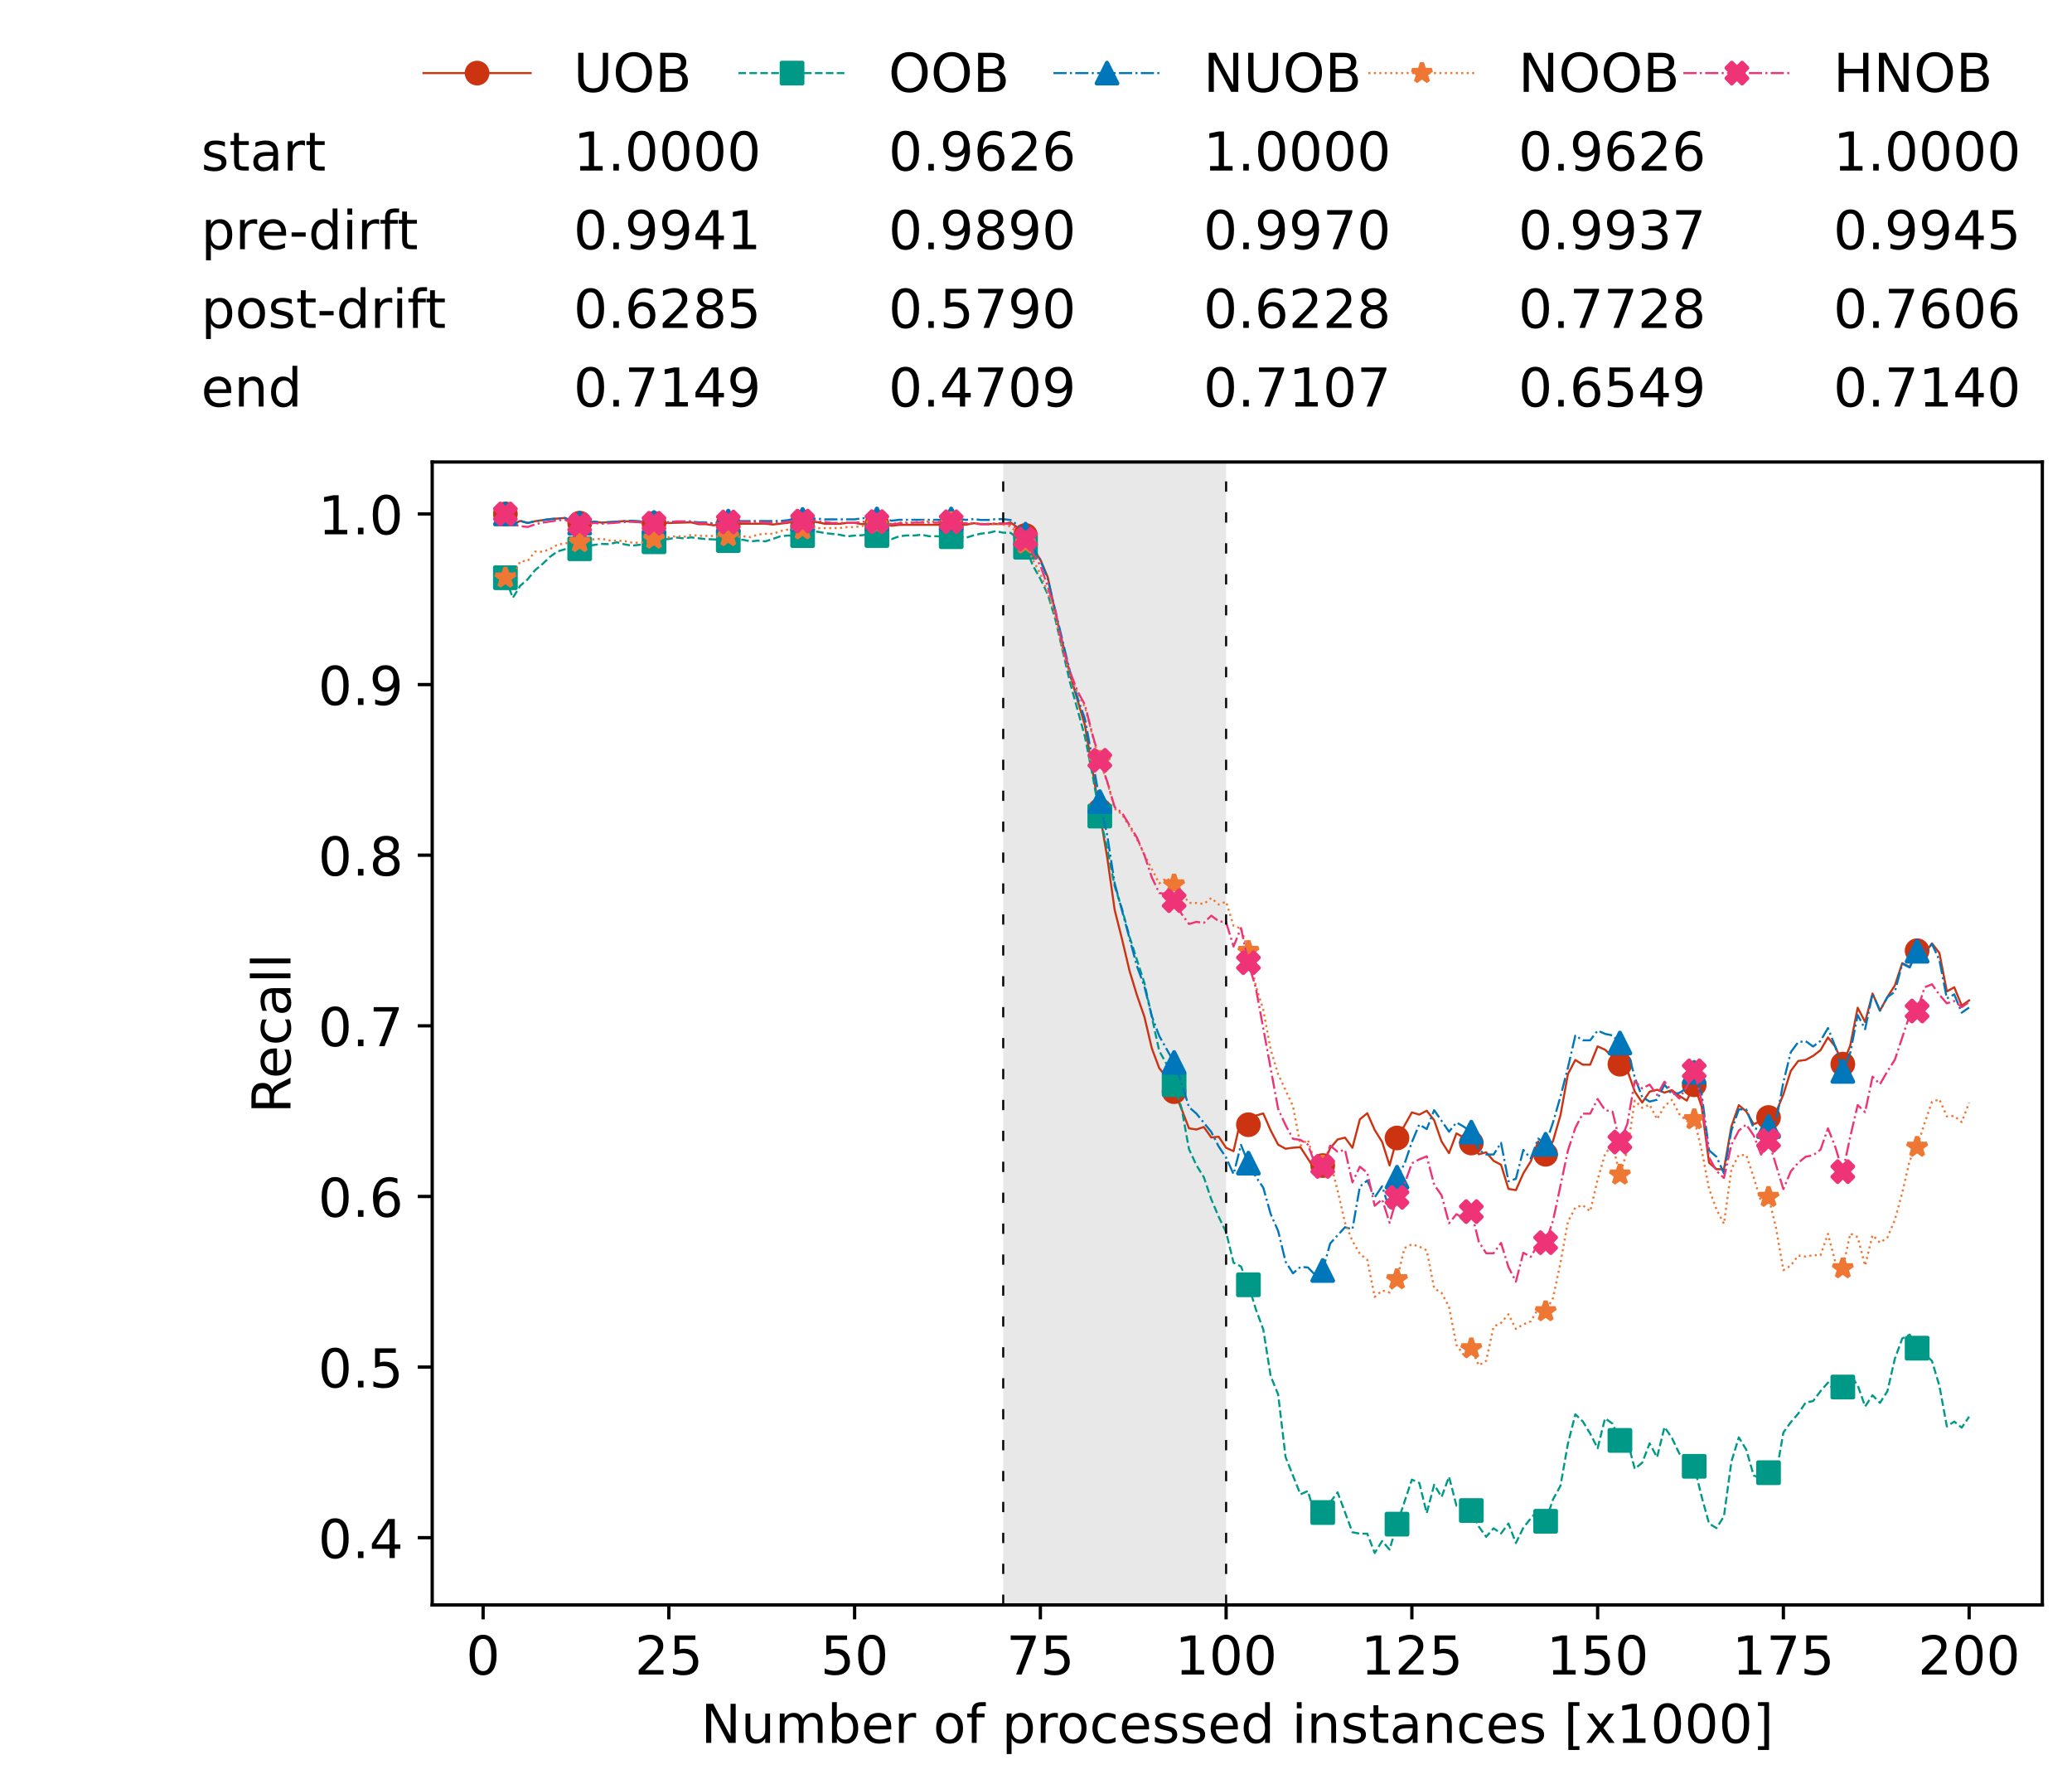 <?xml version="1.0" encoding="utf-8" standalone="no"?>
<!DOCTYPE svg PUBLIC "-//W3C//DTD SVG 1.1//EN"
  "http://www.w3.org/Graphics/SVG/1.1/DTD/svg11.dtd">
<!-- Created with matplotlib (https://matplotlib.org/) -->
<svg height="432.615pt" version="1.1" viewBox="0 0 502.65 432.615" width="502.65pt" xmlns="http://www.w3.org/2000/svg" xmlns:xlink="http://www.w3.org/1999/xlink">
 <defs>
  <style type="text/css">*{stroke-linecap:butt;stroke-linejoin:round;}</style>
 </defs>
 <g id="figure_1">
  <g id="patch_1">
   <path d="M 0 432.615 
L 502.65 432.615 
L 502.65 0 
L 0 0 
z
" style="fill:#ffffff;"/>
  </g>
  <g id="axes_1">
   <g id="patch_2">
    <path d="M 104.85 389.252 
L 495.45 389.252 
L 495.45 112.052 
L 104.85 112.052 
z
" style="fill:#ffffff;"/>
   </g>
   <g id="patch_3">
    <path clip-path="url(#p30823c213d)" d="M 297.446 389.252 
L 297.446 112.052 
L 243.372 112.052 
L 243.372 389.252 
z
" style="fill:#d3d3d3;opacity:0.5;"/>
   </g>
   <g id="matplotlib.axis_1">
    <g id="xtick_1">
     <g id="line2d_1">
      <defs>
       <path d="M 0 0 
L 0 3.5 
" id="mb5f36e7c8c" style="stroke:#000000;stroke-width:0.8;"/>
      </defs>
      <g>
       <use style="stroke:#000000;stroke-width:0.8;" x="117.197" xlink:href="#mb5f36e7c8c" y="389.252"/>
      </g>
     </g>
     <g id="text_1">
      <!-- 0 -->
      <g transform="translate(113.061 406.13)scale(0.13 -0.13)">
       <defs>
        <path d="M 31.781 66.406 
Q 24.172 66.406 20.328 58.906 
Q 16.5 51.422 16.5 36.375 
Q 16.5 21.391 20.328 13.891 
Q 24.172 6.391 31.781 6.391 
Q 39.453 6.391 43.281 13.891 
Q 47.125 21.391 47.125 36.375 
Q 47.125 51.422 43.281 58.906 
Q 39.453 66.406 31.781 66.406 
z
M 31.781 74.219 
Q 44.047 74.219 50.516 64.516 
Q 56.984 54.828 56.984 36.375 
Q 56.984 17.969 50.516 8.266 
Q 44.047 -1.422 31.781 -1.422 
Q 19.531 -1.422 13.062 8.266 
Q 6.594 17.969 6.594 36.375 
Q 6.594 54.828 13.062 64.516 
Q 19.531 74.219 31.781 74.219 
z
" id="DejaVuSans-48"/>
       </defs>
       <use xlink:href="#DejaVuSans-48"/>
      </g>
     </g>
    </g>
    <g id="xtick_2">
     <g id="line2d_2">
      <g>
       <use style="stroke:#000000;stroke-width:0.8;" x="162.259" xlink:href="#mb5f36e7c8c" y="389.252"/>
      </g>
     </g>
     <g id="text_2">
      <!-- 25 -->
      <g transform="translate(153.988 406.13)scale(0.13 -0.13)">
       <defs>
        <path d="M 19.188 8.297 
L 53.609 8.297 
L 53.609 0 
L 7.328 0 
L 7.328 8.297 
Q 12.938 14.109 22.625 23.891 
Q 32.328 33.688 34.812 36.531 
Q 39.547 41.844 41.422 45.531 
Q 43.312 49.219 43.312 52.781 
Q 43.312 58.594 39.234 62.25 
Q 35.156 65.922 28.609 65.922 
Q 23.969 65.922 18.812 64.312 
Q 13.672 62.703 7.812 59.422 
L 7.812 69.391 
Q 13.766 71.781 18.938 73 
Q 24.125 74.219 28.422 74.219 
Q 39.75 74.219 46.484 68.547 
Q 53.219 62.891 53.219 53.422 
Q 53.219 48.922 51.531 44.891 
Q 49.859 40.875 45.406 35.406 
Q 44.188 33.984 37.641 27.219 
Q 31.109 20.453 19.188 8.297 
z
" id="DejaVuSans-50"/>
        <path d="M 10.797 72.906 
L 49.516 72.906 
L 49.516 64.594 
L 19.828 64.594 
L 19.828 46.734 
Q 21.969 47.469 24.109 47.828 
Q 26.266 48.188 28.422 48.188 
Q 40.625 48.188 47.75 41.5 
Q 54.891 34.812 54.891 23.391 
Q 54.891 11.625 47.562 5.094 
Q 40.234 -1.422 26.906 -1.422 
Q 22.312 -1.422 17.547 -0.641 
Q 12.797 0.141 7.719 1.703 
L 7.719 11.625 
Q 12.109 9.234 16.797 8.062 
Q 21.484 6.891 26.703 6.891 
Q 35.156 6.891 40.078 11.328 
Q 45.016 15.766 45.016 23.391 
Q 45.016 31 40.078 35.438 
Q 35.156 39.891 26.703 39.891 
Q 22.75 39.891 18.812 39.016 
Q 14.891 38.141 10.797 36.281 
z
" id="DejaVuSans-53"/>
       </defs>
       <use xlink:href="#DejaVuSans-50"/>
       <use x="63.623" xlink:href="#DejaVuSans-53"/>
      </g>
     </g>
    </g>
    <g id="xtick_3">
     <g id="line2d_3">
      <g>
       <use style="stroke:#000000;stroke-width:0.8;" x="207.322" xlink:href="#mb5f36e7c8c" y="389.252"/>
      </g>
     </g>
     <g id="text_3">
      <!-- 50 -->
      <g transform="translate(199.05 406.13)scale(0.13 -0.13)">
       <use xlink:href="#DejaVuSans-53"/>
       <use x="63.623" xlink:href="#DejaVuSans-48"/>
      </g>
     </g>
    </g>
    <g id="xtick_4">
     <g id="line2d_4">
      <g>
       <use style="stroke:#000000;stroke-width:0.8;" x="252.384" xlink:href="#mb5f36e7c8c" y="389.252"/>
      </g>
     </g>
     <g id="text_4">
      <!-- 75 -->
      <g transform="translate(244.113 406.13)scale(0.13 -0.13)">
       <defs>
        <path d="M 8.203 72.906 
L 55.078 72.906 
L 55.078 68.703 
L 28.609 0 
L 18.312 0 
L 43.219 64.594 
L 8.203 64.594 
z
" id="DejaVuSans-55"/>
       </defs>
       <use xlink:href="#DejaVuSans-55"/>
       <use x="63.623" xlink:href="#DejaVuSans-53"/>
      </g>
     </g>
    </g>
    <g id="xtick_5">
     <g id="line2d_5">
      <g>
       <use style="stroke:#000000;stroke-width:0.8;" x="297.446" xlink:href="#mb5f36e7c8c" y="389.252"/>
      </g>
     </g>
     <g id="text_5">
      <!-- 100 -->
      <g transform="translate(285.039 406.13)scale(0.13 -0.13)">
       <defs>
        <path d="M 12.406 8.297 
L 28.516 8.297 
L 28.516 63.922 
L 10.984 60.406 
L 10.984 69.391 
L 28.422 72.906 
L 38.281 72.906 
L 38.281 8.297 
L 54.391 8.297 
L 54.391 0 
L 12.406 0 
z
" id="DejaVuSans-49"/>
       </defs>
       <use xlink:href="#DejaVuSans-49"/>
       <use x="63.623" xlink:href="#DejaVuSans-48"/>
       <use x="127.246" xlink:href="#DejaVuSans-48"/>
      </g>
     </g>
    </g>
    <g id="xtick_6">
     <g id="line2d_6">
      <g>
       <use style="stroke:#000000;stroke-width:0.8;" x="342.509" xlink:href="#mb5f36e7c8c" y="389.252"/>
      </g>
     </g>
     <g id="text_6">
      <!-- 125 -->
      <g transform="translate(330.102 406.13)scale(0.13 -0.13)">
       <use xlink:href="#DejaVuSans-49"/>
       <use x="63.623" xlink:href="#DejaVuSans-50"/>
       <use x="127.246" xlink:href="#DejaVuSans-53"/>
      </g>
     </g>
    </g>
    <g id="xtick_7">
     <g id="line2d_7">
      <g>
       <use style="stroke:#000000;stroke-width:0.8;" x="387.571" xlink:href="#mb5f36e7c8c" y="389.252"/>
      </g>
     </g>
     <g id="text_7">
      <!-- 150 -->
      <g transform="translate(375.164 406.13)scale(0.13 -0.13)">
       <use xlink:href="#DejaVuSans-49"/>
       <use x="63.623" xlink:href="#DejaVuSans-53"/>
       <use x="127.246" xlink:href="#DejaVuSans-48"/>
      </g>
     </g>
    </g>
    <g id="xtick_8">
     <g id="line2d_8">
      <g>
       <use style="stroke:#000000;stroke-width:0.8;" x="432.633" xlink:href="#mb5f36e7c8c" y="389.252"/>
      </g>
     </g>
     <g id="text_8">
      <!-- 175 -->
      <g transform="translate(420.226 406.13)scale(0.13 -0.13)">
       <use xlink:href="#DejaVuSans-49"/>
       <use x="63.623" xlink:href="#DejaVuSans-55"/>
       <use x="127.246" xlink:href="#DejaVuSans-53"/>
      </g>
     </g>
    </g>
    <g id="xtick_9">
     <g id="line2d_9">
      <g>
       <use style="stroke:#000000;stroke-width:0.8;" x="477.695" xlink:href="#mb5f36e7c8c" y="389.252"/>
      </g>
     </g>
     <g id="text_9">
      <!-- 200 -->
      <g transform="translate(465.289 406.13)scale(0.13 -0.13)">
       <use xlink:href="#DejaVuSans-50"/>
       <use x="63.623" xlink:href="#DejaVuSans-48"/>
       <use x="127.246" xlink:href="#DejaVuSans-48"/>
      </g>
     </g>
    </g>
    <g id="text_10">
     <!-- Number of processed instances [x1000] -->
     <g transform="translate(170.025 422.711)scale(0.13 -0.13)">
      <defs>
       <path d="M 9.812 72.906 
L 23.094 72.906 
L 55.422 11.922 
L 55.422 72.906 
L 64.984 72.906 
L 64.984 0 
L 51.703 0 
L 19.391 60.984 
L 19.391 0 
L 9.812 0 
z
" id="DejaVuSans-78"/>
       <path d="M 8.5 21.578 
L 8.5 54.688 
L 17.484 54.688 
L 17.484 21.922 
Q 17.484 14.156 20.5 10.266 
Q 23.531 6.391 29.594 6.391 
Q 36.859 6.391 41.078 11.031 
Q 45.312 15.672 45.312 23.688 
L 45.312 54.688 
L 54.297 54.688 
L 54.297 0 
L 45.312 0 
L 45.312 8.406 
Q 42.047 3.422 37.719 1 
Q 33.406 -1.422 27.688 -1.422 
Q 18.266 -1.422 13.375 4.438 
Q 8.5 10.297 8.5 21.578 
z
M 31.109 56 
z
" id="DejaVuSans-117"/>
       <path d="M 52 44.188 
Q 55.375 50.25 60.062 53.125 
Q 64.75 56 71.094 56 
Q 79.641 56 84.281 50.016 
Q 88.922 44.047 88.922 33.016 
L 88.922 0 
L 79.891 0 
L 79.891 32.719 
Q 79.891 40.578 77.094 44.375 
Q 74.312 48.188 68.609 48.188 
Q 61.625 48.188 57.562 43.547 
Q 53.516 38.922 53.516 30.906 
L 53.516 0 
L 44.484 0 
L 44.484 32.719 
Q 44.484 40.625 41.703 44.406 
Q 38.922 48.188 33.109 48.188 
Q 26.219 48.188 22.156 43.531 
Q 18.109 38.875 18.109 30.906 
L 18.109 0 
L 9.078 0 
L 9.078 54.688 
L 18.109 54.688 
L 18.109 46.188 
Q 21.188 51.219 25.484 53.609 
Q 29.781 56 35.688 56 
Q 41.656 56 45.828 52.969 
Q 50 49.953 52 44.188 
z
" id="DejaVuSans-109"/>
       <path d="M 48.688 27.297 
Q 48.688 37.203 44.609 42.844 
Q 40.531 48.484 33.406 48.484 
Q 26.266 48.484 22.188 42.844 
Q 18.109 37.203 18.109 27.297 
Q 18.109 17.391 22.188 11.75 
Q 26.266 6.109 33.406 6.109 
Q 40.531 6.109 44.609 11.75 
Q 48.688 17.391 48.688 27.297 
z
M 18.109 46.391 
Q 20.953 51.266 25.266 53.625 
Q 29.594 56 35.594 56 
Q 45.562 56 51.781 48.094 
Q 58.016 40.188 58.016 27.297 
Q 58.016 14.406 51.781 6.484 
Q 45.562 -1.422 35.594 -1.422 
Q 29.594 -1.422 25.266 0.953 
Q 20.953 3.328 18.109 8.203 
L 18.109 0 
L 9.078 0 
L 9.078 75.984 
L 18.109 75.984 
z
" id="DejaVuSans-98"/>
       <path d="M 56.203 29.594 
L 56.203 25.203 
L 14.891 25.203 
Q 15.484 15.922 20.484 11.062 
Q 25.484 6.203 34.422 6.203 
Q 39.594 6.203 44.453 7.469 
Q 49.312 8.734 54.109 11.281 
L 54.109 2.781 
Q 49.266 0.734 44.188 -0.344 
Q 39.109 -1.422 33.891 -1.422 
Q 20.797 -1.422 13.156 6.188 
Q 5.516 13.812 5.516 26.812 
Q 5.516 40.234 12.766 48.109 
Q 20.016 56 32.328 56 
Q 43.359 56 49.781 48.891 
Q 56.203 41.797 56.203 29.594 
z
M 47.219 32.234 
Q 47.125 39.594 43.094 43.984 
Q 39.062 48.391 32.422 48.391 
Q 24.906 48.391 20.391 44.141 
Q 15.875 39.891 15.188 32.172 
z
" id="DejaVuSans-101"/>
       <path d="M 41.109 46.297 
Q 39.594 47.172 37.812 47.578 
Q 36.031 48 33.891 48 
Q 26.266 48 22.188 43.047 
Q 18.109 38.094 18.109 28.812 
L 18.109 0 
L 9.078 0 
L 9.078 54.688 
L 18.109 54.688 
L 18.109 46.188 
Q 20.953 51.172 25.484 53.578 
Q 30.031 56 36.531 56 
Q 37.453 56 38.578 55.875 
Q 39.703 55.766 41.062 55.516 
z
" id="DejaVuSans-114"/>
       <path id="DejaVuSans-32"/>
       <path d="M 30.609 48.391 
Q 23.391 48.391 19.188 42.75 
Q 14.984 37.109 14.984 27.297 
Q 14.984 17.484 19.156 11.844 
Q 23.344 6.203 30.609 6.203 
Q 37.797 6.203 41.984 11.859 
Q 46.188 17.531 46.188 27.297 
Q 46.188 37.016 41.984 42.703 
Q 37.797 48.391 30.609 48.391 
z
M 30.609 56 
Q 42.328 56 49.016 48.375 
Q 55.719 40.766 55.719 27.297 
Q 55.719 13.875 49.016 6.219 
Q 42.328 -1.422 30.609 -1.422 
Q 18.844 -1.422 12.172 6.219 
Q 5.516 13.875 5.516 27.297 
Q 5.516 40.766 12.172 48.375 
Q 18.844 56 30.609 56 
z
" id="DejaVuSans-111"/>
       <path d="M 37.109 75.984 
L 37.109 68.5 
L 28.516 68.5 
Q 23.688 68.5 21.797 66.547 
Q 19.922 64.594 19.922 59.516 
L 19.922 54.688 
L 34.719 54.688 
L 34.719 47.703 
L 19.922 47.703 
L 19.922 0 
L 10.891 0 
L 10.891 47.703 
L 2.297 47.703 
L 2.297 54.688 
L 10.891 54.688 
L 10.891 58.5 
Q 10.891 67.625 15.141 71.797 
Q 19.391 75.984 28.609 75.984 
z
" id="DejaVuSans-102"/>
       <path d="M 18.109 8.203 
L 18.109 -20.797 
L 9.078 -20.797 
L 9.078 54.688 
L 18.109 54.688 
L 18.109 46.391 
Q 20.953 51.266 25.266 53.625 
Q 29.594 56 35.594 56 
Q 45.562 56 51.781 48.094 
Q 58.016 40.188 58.016 27.297 
Q 58.016 14.406 51.781 6.484 
Q 45.562 -1.422 35.594 -1.422 
Q 29.594 -1.422 25.266 0.953 
Q 20.953 3.328 18.109 8.203 
z
M 48.688 27.297 
Q 48.688 37.203 44.609 42.844 
Q 40.531 48.484 33.406 48.484 
Q 26.266 48.484 22.188 42.844 
Q 18.109 37.203 18.109 27.297 
Q 18.109 17.391 22.188 11.75 
Q 26.266 6.109 33.406 6.109 
Q 40.531 6.109 44.609 11.75 
Q 48.688 17.391 48.688 27.297 
z
" id="DejaVuSans-112"/>
       <path d="M 48.781 52.594 
L 48.781 44.188 
Q 44.969 46.297 41.141 47.344 
Q 37.312 48.391 33.406 48.391 
Q 24.656 48.391 19.812 42.844 
Q 14.984 37.312 14.984 27.297 
Q 14.984 17.281 19.812 11.734 
Q 24.656 6.203 33.406 6.203 
Q 37.312 6.203 41.141 7.25 
Q 44.969 8.297 48.781 10.406 
L 48.781 2.094 
Q 45.016 0.344 40.984 -0.531 
Q 36.969 -1.422 32.422 -1.422 
Q 20.062 -1.422 12.781 6.344 
Q 5.516 14.109 5.516 27.297 
Q 5.516 40.672 12.859 48.328 
Q 20.219 56 33.016 56 
Q 37.156 56 41.109 55.141 
Q 45.062 54.297 48.781 52.594 
z
" id="DejaVuSans-99"/>
       <path d="M 44.281 53.078 
L 44.281 44.578 
Q 40.484 46.531 36.375 47.5 
Q 32.281 48.484 27.875 48.484 
Q 21.188 48.484 17.844 46.438 
Q 14.5 44.391 14.5 40.281 
Q 14.5 37.156 16.891 35.375 
Q 19.281 33.594 26.516 31.984 
L 29.594 31.297 
Q 39.156 29.25 43.188 25.516 
Q 47.219 21.781 47.219 15.094 
Q 47.219 7.469 41.188 3.016 
Q 35.156 -1.422 24.609 -1.422 
Q 20.219 -1.422 15.453 -0.562 
Q 10.688 0.297 5.422 2 
L 5.422 11.281 
Q 10.406 8.688 15.234 7.391 
Q 20.062 6.109 24.812 6.109 
Q 31.156 6.109 34.562 8.281 
Q 37.984 10.453 37.984 14.406 
Q 37.984 18.062 35.516 20.016 
Q 33.062 21.969 24.703 23.781 
L 21.578 24.516 
Q 13.234 26.266 9.516 29.906 
Q 5.812 33.547 5.812 39.891 
Q 5.812 47.609 11.281 51.797 
Q 16.75 56 26.812 56 
Q 31.781 56 36.172 55.266 
Q 40.578 54.547 44.281 53.078 
z
" id="DejaVuSans-115"/>
       <path d="M 45.406 46.391 
L 45.406 75.984 
L 54.391 75.984 
L 54.391 0 
L 45.406 0 
L 45.406 8.203 
Q 42.578 3.328 38.25 0.953 
Q 33.938 -1.422 27.875 -1.422 
Q 17.969 -1.422 11.734 6.484 
Q 5.516 14.406 5.516 27.297 
Q 5.516 40.188 11.734 48.094 
Q 17.969 56 27.875 56 
Q 33.938 56 38.25 53.625 
Q 42.578 51.266 45.406 46.391 
z
M 14.797 27.297 
Q 14.797 17.391 18.875 11.75 
Q 22.953 6.109 30.078 6.109 
Q 37.203 6.109 41.297 11.75 
Q 45.406 17.391 45.406 27.297 
Q 45.406 37.203 41.297 42.844 
Q 37.203 48.484 30.078 48.484 
Q 22.953 48.484 18.875 42.844 
Q 14.797 37.203 14.797 27.297 
z
" id="DejaVuSans-100"/>
       <path d="M 9.422 54.688 
L 18.406 54.688 
L 18.406 0 
L 9.422 0 
z
M 9.422 75.984 
L 18.406 75.984 
L 18.406 64.594 
L 9.422 64.594 
z
" id="DejaVuSans-105"/>
       <path d="M 54.891 33.016 
L 54.891 0 
L 45.906 0 
L 45.906 32.719 
Q 45.906 40.484 42.875 44.328 
Q 39.844 48.188 33.797 48.188 
Q 26.516 48.188 22.312 43.547 
Q 18.109 38.922 18.109 30.906 
L 18.109 0 
L 9.078 0 
L 9.078 54.688 
L 18.109 54.688 
L 18.109 46.188 
Q 21.344 51.125 25.703 53.562 
Q 30.078 56 35.797 56 
Q 45.219 56 50.047 50.172 
Q 54.891 44.344 54.891 33.016 
z
" id="DejaVuSans-110"/>
       <path d="M 18.312 70.219 
L 18.312 54.688 
L 36.812 54.688 
L 36.812 47.703 
L 18.312 47.703 
L 18.312 18.016 
Q 18.312 11.328 20.141 9.422 
Q 21.969 7.516 27.594 7.516 
L 36.812 7.516 
L 36.812 0 
L 27.594 0 
Q 17.188 0 13.234 3.875 
Q 9.281 7.766 9.281 18.016 
L 9.281 47.703 
L 2.688 47.703 
L 2.688 54.688 
L 9.281 54.688 
L 9.281 70.219 
z
" id="DejaVuSans-116"/>
       <path d="M 34.281 27.484 
Q 23.391 27.484 19.188 25 
Q 14.984 22.516 14.984 16.5 
Q 14.984 11.719 18.141 8.906 
Q 21.297 6.109 26.703 6.109 
Q 34.188 6.109 38.703 11.406 
Q 43.219 16.703 43.219 25.484 
L 43.219 27.484 
z
M 52.203 31.203 
L 52.203 0 
L 43.219 0 
L 43.219 8.297 
Q 40.141 3.328 35.547 0.953 
Q 30.953 -1.422 24.312 -1.422 
Q 15.922 -1.422 10.953 3.297 
Q 6 8.016 6 15.922 
Q 6 25.141 12.172 29.828 
Q 18.359 34.516 30.609 34.516 
L 43.219 34.516 
L 43.219 35.406 
Q 43.219 41.609 39.141 45 
Q 35.062 48.391 27.688 48.391 
Q 23 48.391 18.547 47.266 
Q 14.109 46.141 10.016 43.891 
L 10.016 52.203 
Q 14.938 54.109 19.578 55.047 
Q 24.219 56 28.609 56 
Q 40.484 56 46.344 49.844 
Q 52.203 43.703 52.203 31.203 
z
" id="DejaVuSans-97"/>
       <path d="M 8.594 75.984 
L 29.297 75.984 
L 29.297 69 
L 17.578 69 
L 17.578 -6.203 
L 29.297 -6.203 
L 29.297 -13.188 
L 8.594 -13.188 
z
" id="DejaVuSans-91"/>
       <path d="M 54.891 54.688 
L 35.109 28.078 
L 55.906 0 
L 45.312 0 
L 29.391 21.484 
L 13.484 0 
L 2.875 0 
L 24.125 28.609 
L 4.688 54.688 
L 15.281 54.688 
L 29.781 35.203 
L 44.281 54.688 
z
" id="DejaVuSans-120"/>
       <path d="M 30.422 75.984 
L 30.422 -13.188 
L 9.719 -13.188 
L 9.719 -6.203 
L 21.391 -6.203 
L 21.391 69 
L 9.719 69 
L 9.719 75.984 
z
" id="DejaVuSans-93"/>
      </defs>
      <use xlink:href="#DejaVuSans-78"/>
      <use x="74.805" xlink:href="#DejaVuSans-117"/>
      <use x="138.184" xlink:href="#DejaVuSans-109"/>
      <use x="235.596" xlink:href="#DejaVuSans-98"/>
      <use x="299.072" xlink:href="#DejaVuSans-101"/>
      <use x="360.596" xlink:href="#DejaVuSans-114"/>
      <use x="401.709" xlink:href="#DejaVuSans-32"/>
      <use x="433.496" xlink:href="#DejaVuSans-111"/>
      <use x="494.678" xlink:href="#DejaVuSans-102"/>
      <use x="529.883" xlink:href="#DejaVuSans-32"/>
      <use x="561.67" xlink:href="#DejaVuSans-112"/>
      <use x="625.146" xlink:href="#DejaVuSans-114"/>
      <use x="664.01" xlink:href="#DejaVuSans-111"/>
      <use x="725.191" xlink:href="#DejaVuSans-99"/>
      <use x="780.172" xlink:href="#DejaVuSans-101"/>
      <use x="841.695" xlink:href="#DejaVuSans-115"/>
      <use x="893.795" xlink:href="#DejaVuSans-115"/>
      <use x="945.895" xlink:href="#DejaVuSans-101"/>
      <use x="1007.418" xlink:href="#DejaVuSans-100"/>
      <use x="1070.895" xlink:href="#DejaVuSans-32"/>
      <use x="1102.682" xlink:href="#DejaVuSans-105"/>
      <use x="1130.465" xlink:href="#DejaVuSans-110"/>
      <use x="1193.844" xlink:href="#DejaVuSans-115"/>
      <use x="1245.943" xlink:href="#DejaVuSans-116"/>
      <use x="1285.152" xlink:href="#DejaVuSans-97"/>
      <use x="1346.432" xlink:href="#DejaVuSans-110"/>
      <use x="1409.811" xlink:href="#DejaVuSans-99"/>
      <use x="1464.791" xlink:href="#DejaVuSans-101"/>
      <use x="1526.314" xlink:href="#DejaVuSans-115"/>
      <use x="1578.414" xlink:href="#DejaVuSans-32"/>
      <use x="1610.201" xlink:href="#DejaVuSans-91"/>
      <use x="1649.215" xlink:href="#DejaVuSans-120"/>
      <use x="1708.395" xlink:href="#DejaVuSans-49"/>
      <use x="1772.018" xlink:href="#DejaVuSans-48"/>
      <use x="1835.641" xlink:href="#DejaVuSans-48"/>
      <use x="1899.264" xlink:href="#DejaVuSans-48"/>
      <use x="1962.887" xlink:href="#DejaVuSans-93"/>
     </g>
    </g>
   </g>
   <g id="matplotlib.axis_2">
    <g id="ytick_1">
     <g id="line2d_10">
      <defs>
       <path d="M 0 0 
L -3.5 0 
" id="m04d12d2ba7" style="stroke:#000000;stroke-width:0.8;"/>
      </defs>
      <g>
       <use style="stroke:#000000;stroke-width:0.8;" x="104.85" xlink:href="#m04d12d2ba7" y="372.943"/>
      </g>
     </g>
     <g id="text_11">
      <!-- 0.4 -->
      <g transform="translate(77.176 377.882)scale(0.13 -0.13)">
       <defs>
        <path d="M 10.688 12.406 
L 21 12.406 
L 21 0 
L 10.688 0 
z
" id="DejaVuSans-46"/>
        <path d="M 37.797 64.312 
L 12.891 25.391 
L 37.797 25.391 
z
M 35.203 72.906 
L 47.609 72.906 
L 47.609 25.391 
L 58.016 25.391 
L 58.016 17.188 
L 47.609 17.188 
L 47.609 0 
L 37.797 0 
L 37.797 17.188 
L 4.891 17.188 
L 4.891 26.703 
z
" id="DejaVuSans-52"/>
       </defs>
       <use xlink:href="#DejaVuSans-48"/>
       <use x="63.623" xlink:href="#DejaVuSans-46"/>
       <use x="95.41" xlink:href="#DejaVuSans-52"/>
      </g>
     </g>
    </g>
    <g id="ytick_2">
     <g id="line2d_11">
      <g>
       <use style="stroke:#000000;stroke-width:0.8;" x="104.85" xlink:href="#m04d12d2ba7" y="331.561"/>
      </g>
     </g>
     <g id="text_12">
      <!-- 0.5 -->
      <g transform="translate(77.176 336.5)scale(0.13 -0.13)">
       <use xlink:href="#DejaVuSans-48"/>
       <use x="63.623" xlink:href="#DejaVuSans-46"/>
       <use x="95.41" xlink:href="#DejaVuSans-53"/>
      </g>
     </g>
    </g>
    <g id="ytick_3">
     <g id="line2d_12">
      <g>
       <use style="stroke:#000000;stroke-width:0.8;" x="104.85" xlink:href="#m04d12d2ba7" y="290.179"/>
      </g>
     </g>
     <g id="text_13">
      <!-- 0.6 -->
      <g transform="translate(77.176 295.118)scale(0.13 -0.13)">
       <defs>
        <path d="M 33.016 40.375 
Q 26.375 40.375 22.484 35.828 
Q 18.609 31.297 18.609 23.391 
Q 18.609 15.531 22.484 10.953 
Q 26.375 6.391 33.016 6.391 
Q 39.656 6.391 43.531 10.953 
Q 47.406 15.531 47.406 23.391 
Q 47.406 31.297 43.531 35.828 
Q 39.656 40.375 33.016 40.375 
z
M 52.594 71.297 
L 52.594 62.312 
Q 48.875 64.062 45.094 64.984 
Q 41.312 65.922 37.594 65.922 
Q 27.828 65.922 22.672 59.328 
Q 17.531 52.734 16.797 39.406 
Q 19.672 43.656 24.016 45.922 
Q 28.375 48.188 33.594 48.188 
Q 44.578 48.188 50.953 41.516 
Q 57.328 34.859 57.328 23.391 
Q 57.328 12.156 50.688 5.359 
Q 44.047 -1.422 33.016 -1.422 
Q 20.359 -1.422 13.672 8.266 
Q 6.984 17.969 6.984 36.375 
Q 6.984 53.656 15.188 63.938 
Q 23.391 74.219 37.203 74.219 
Q 40.922 74.219 44.703 73.484 
Q 48.484 72.75 52.594 71.297 
z
" id="DejaVuSans-54"/>
       </defs>
       <use xlink:href="#DejaVuSans-48"/>
       <use x="63.623" xlink:href="#DejaVuSans-46"/>
       <use x="95.41" xlink:href="#DejaVuSans-54"/>
      </g>
     </g>
    </g>
    <g id="ytick_4">
     <g id="line2d_13">
      <g>
       <use style="stroke:#000000;stroke-width:0.8;" x="104.85" xlink:href="#m04d12d2ba7" y="248.797"/>
      </g>
     </g>
     <g id="text_14">
      <!-- 0.7 -->
      <g transform="translate(77.176 253.736)scale(0.13 -0.13)">
       <use xlink:href="#DejaVuSans-48"/>
       <use x="63.623" xlink:href="#DejaVuSans-46"/>
       <use x="95.41" xlink:href="#DejaVuSans-55"/>
      </g>
     </g>
    </g>
    <g id="ytick_5">
     <g id="line2d_14">
      <g>
       <use style="stroke:#000000;stroke-width:0.8;" x="104.85" xlink:href="#m04d12d2ba7" y="207.416"/>
      </g>
     </g>
     <g id="text_15">
      <!-- 0.8 -->
      <g transform="translate(77.176 212.355)scale(0.13 -0.13)">
       <defs>
        <path d="M 31.781 34.625 
Q 24.75 34.625 20.719 30.859 
Q 16.703 27.094 16.703 20.516 
Q 16.703 13.922 20.719 10.156 
Q 24.75 6.391 31.781 6.391 
Q 38.812 6.391 42.859 10.172 
Q 46.922 13.969 46.922 20.516 
Q 46.922 27.094 42.891 30.859 
Q 38.875 34.625 31.781 34.625 
z
M 21.922 38.812 
Q 15.578 40.375 12.031 44.719 
Q 8.5 49.078 8.5 55.328 
Q 8.5 64.062 14.719 69.141 
Q 20.953 74.219 31.781 74.219 
Q 42.672 74.219 48.875 69.141 
Q 55.078 64.062 55.078 55.328 
Q 55.078 49.078 51.531 44.719 
Q 48 40.375 41.703 38.812 
Q 48.828 37.156 52.797 32.312 
Q 56.781 27.484 56.781 20.516 
Q 56.781 9.906 50.312 4.234 
Q 43.844 -1.422 31.781 -1.422 
Q 19.734 -1.422 13.25 4.234 
Q 6.781 9.906 6.781 20.516 
Q 6.781 27.484 10.781 32.312 
Q 14.797 37.156 21.922 38.812 
z
M 18.312 54.391 
Q 18.312 48.734 21.844 45.562 
Q 25.391 42.391 31.781 42.391 
Q 38.141 42.391 41.719 45.562 
Q 45.312 48.734 45.312 54.391 
Q 45.312 60.062 41.719 63.234 
Q 38.141 66.406 31.781 66.406 
Q 25.391 66.406 21.844 63.234 
Q 18.312 60.062 18.312 54.391 
z
" id="DejaVuSans-56"/>
       </defs>
       <use xlink:href="#DejaVuSans-48"/>
       <use x="63.623" xlink:href="#DejaVuSans-46"/>
       <use x="95.41" xlink:href="#DejaVuSans-56"/>
      </g>
     </g>
    </g>
    <g id="ytick_6">
     <g id="line2d_15">
      <g>
       <use style="stroke:#000000;stroke-width:0.8;" x="104.85" xlink:href="#m04d12d2ba7" y="166.034"/>
      </g>
     </g>
     <g id="text_16">
      <!-- 0.9 -->
      <g transform="translate(77.176 170.973)scale(0.13 -0.13)">
       <defs>
        <path d="M 10.984 1.516 
L 10.984 10.5 
Q 14.703 8.734 18.5 7.812 
Q 22.312 6.891 25.984 6.891 
Q 35.75 6.891 40.891 13.453 
Q 46.047 20.016 46.781 33.406 
Q 43.953 29.203 39.594 26.953 
Q 35.25 24.703 29.984 24.703 
Q 19.047 24.703 12.672 31.312 
Q 6.297 37.938 6.297 49.422 
Q 6.297 60.641 12.938 67.422 
Q 19.578 74.219 30.609 74.219 
Q 43.266 74.219 49.922 64.516 
Q 56.594 54.828 56.594 36.375 
Q 56.594 19.141 48.406 8.859 
Q 40.234 -1.422 26.422 -1.422 
Q 22.703 -1.422 18.891 -0.688 
Q 15.094 0.047 10.984 1.516 
z
M 30.609 32.422 
Q 37.25 32.422 41.125 36.953 
Q 45.016 41.5 45.016 49.422 
Q 45.016 57.281 41.125 61.844 
Q 37.25 66.406 30.609 66.406 
Q 23.969 66.406 20.094 61.844 
Q 16.219 57.281 16.219 49.422 
Q 16.219 41.5 20.094 36.953 
Q 23.969 32.422 30.609 32.422 
z
" id="DejaVuSans-57"/>
       </defs>
       <use xlink:href="#DejaVuSans-48"/>
       <use x="63.623" xlink:href="#DejaVuSans-46"/>
       <use x="95.41" xlink:href="#DejaVuSans-57"/>
      </g>
     </g>
    </g>
    <g id="ytick_7">
     <g id="line2d_16">
      <g>
       <use style="stroke:#000000;stroke-width:0.8;" x="104.85" xlink:href="#m04d12d2ba7" y="124.652"/>
      </g>
     </g>
     <g id="text_17">
      <!-- 1.0 -->
      <g transform="translate(77.176 129.591)scale(0.13 -0.13)">
       <use xlink:href="#DejaVuSans-49"/>
       <use x="63.623" xlink:href="#DejaVuSans-46"/>
       <use x="95.41" xlink:href="#DejaVuSans-48"/>
      </g>
     </g>
    </g>
    <g id="text_18">
     <!-- Recall -->
     <g transform="translate(70.472 270.044)rotate(-90)scale(0.13 -0.13)">
      <defs>
       <path d="M 44.391 34.188 
Q 47.562 33.109 50.562 29.594 
Q 53.562 26.078 56.594 19.922 
L 66.609 0 
L 56 0 
L 46.688 18.703 
Q 43.062 26.031 39.672 28.422 
Q 36.281 30.812 30.422 30.812 
L 19.672 30.812 
L 19.672 0 
L 9.812 0 
L 9.812 72.906 
L 32.078 72.906 
Q 44.578 72.906 50.734 67.672 
Q 56.891 62.453 56.891 51.906 
Q 56.891 45.016 53.688 40.469 
Q 50.484 35.938 44.391 34.188 
z
M 19.672 64.797 
L 19.672 38.922 
L 32.078 38.922 
Q 39.203 38.922 42.844 42.219 
Q 46.484 45.516 46.484 51.906 
Q 46.484 58.297 42.844 61.547 
Q 39.203 64.797 32.078 64.797 
z
" id="DejaVuSans-82"/>
       <path d="M 9.422 75.984 
L 18.406 75.984 
L 18.406 0 
L 9.422 0 
z
" id="DejaVuSans-108"/>
      </defs>
      <use xlink:href="#DejaVuSans-82"/>
      <use x="64.982" xlink:href="#DejaVuSans-101"/>
      <use x="126.506" xlink:href="#DejaVuSans-99"/>
      <use x="181.486" xlink:href="#DejaVuSans-97"/>
      <use x="242.766" xlink:href="#DejaVuSans-108"/>
      <use x="270.549" xlink:href="#DejaVuSans-108"/>
     </g>
    </g>
   </g>
   <g id="line2d_17"/>
   <g id="line2d_18"/>
   <g id="line2d_19"/>
   <g id="line2d_20"/>
   <g id="line2d_21"/>
   <g id="line2d_22">
    <path clip-path="url(#p30823c213d)" d="M 122.605 124.652 
L 124.407 127.175 
L 126.21 126.334 
L 128.012 126.845 
L 129.815 126.407 
L 133.419 125.905 
L 137.024 125.627 
L 138.827 126.41 
L 140.629 126.888 
L 144.234 126.544 
L 146.037 126.756 
L 151.444 126.385 
L 158.654 126.936 
L 167.667 126.693 
L 169.469 127.128 
L 171.272 127.128 
L 173.074 127.394 
L 176.679 127.036 
L 185.692 127.01 
L 187.494 127.211 
L 191.099 126.798 
L 192.902 126.4 
L 194.704 126.609 
L 196.507 126.414 
L 198.309 126.657 
L 200.112 127.04 
L 203.717 127.04 
L 205.519 126.812 
L 207.322 126.812 
L 209.124 127.132 
L 210.927 126.919 
L 212.729 127.089 
L 214.532 127.089 
L 216.334 127.516 
L 218.137 127.298 
L 234.359 127.271 
L 236.162 126.888 
L 237.964 127.101 
L 243.372 127.09 
L 245.174 126.729 
L 246.976 128.022 
L 248.779 129.869 
L 250.581 133.071 
L 252.384 135.709 
L 254.186 140.009 
L 255.989 148.512 
L 259.594 163.669 
L 263.199 175.931 
L 268.606 207.974 
L 270.409 220.683 
L 272.211 227.845 
L 274.014 235.47 
L 275.816 241.381 
L 277.619 246.605 
L 279.421 254.252 
L 281.224 259.073 
L 283.026 261.313 
L 284.829 264.766 
L 286.631 268.953 
L 288.434 273.647 
L 290.236 273.946 
L 292.039 273.325 
L 293.841 275.874 
L 295.644 275.694 
L 297.446 278.385 
L 299.249 279.196 
L 301.051 271.306 
L 302.854 272.784 
L 304.656 270.564 
L 306.459 270.047 
L 308.261 274.171 
L 310.064 277.619 
L 311.866 278.604 
L 313.669 278.358 
L 315.471 278.235 
L 319.076 283.782 
L 320.879 282.69 
L 322.681 278.483 
L 324.484 276.367 
L 326.286 275.908 
L 328.089 278.371 
L 329.891 271.474 
L 331.694 269.996 
L 333.496 274.06 
L 335.299 276.964 
L 337.101 282.654 
L 338.904 276.003 
L 340.706 273.015 
L 342.509 269.796 
L 344.311 270.334 
L 346.114 269.393 
L 347.916 271.692 
L 349.719 276.865 
L 351.521 279.686 
L 353.324 274.883 
L 355.126 275.906 
L 356.928 277.22 
L 358.731 279.948 
L 360.533 279.478 
L 362.336 281.547 
L 364.138 282.488 
L 365.941 288.35 
L 367.743 288.646 
L 369.546 284.582 
L 371.348 281.678 
L 373.151 276.85 
L 374.953 279.953 
L 376.756 276.702 
L 378.558 270.462 
L 380.361 260.519 
L 382.163 257.071 
L 383.966 258.22 
L 385.768 258.22 
L 387.571 253.787 
L 389.373 254.593 
L 391.176 256.255 
L 392.978 258.103 
L 394.781 259.581 
L 396.583 264.753 
L 398.386 267.414 
L 400.188 264.749 
L 401.991 264.306 
L 403.793 264.995 
L 405.596 264.404 
L 407.398 265.783 
L 409.201 266.933 
L 411.003 263.09 
L 412.806 268.411 
L 414.608 282.008 
L 416.411 283.575 
L 418.213 283.575 
L 420.016 273.23 
L 421.818 268.057 
L 423.621 269.535 
L 425.423 272.67 
L 429.028 271.032 
L 430.831 269.85 
L 432.633 265.416 
L 434.436 259.732 
L 436.238 257.318 
L 438.041 257.071 
L 439.843 256.086 
L 441.646 254.707 
L 443.448 251.603 
L 445.251 253.902 
L 447.053 258.089 
L 448.856 253.575 
L 450.658 244.412 
L 452.461 247.86 
L 454.263 240.963 
L 456.066 245.102 
L 457.868 241.81 
L 459.671 239.018 
L 461.473 233.599 
L 463.276 234.519 
L 465.078 230.578 
L 466.881 231.267 
L 468.683 228.804 
L 470.485 231.138 
L 472.288 240.449 
L 474.09 239.451 
L 475.893 243.885 
L 477.695 242.631 
L 477.695 242.631 
" style="fill:none;stroke:#cc3311;stroke-linecap:square;stroke-width:0.5;"/>
    <defs>
     <path d="M 0 2.5 
C 0.663 2.5 1.299 2.237 1.768 1.768 
C 2.237 1.299 2.5 0.663 2.5 0 
C 2.5 -0.663 2.237 -1.299 1.768 -1.768 
C 1.299 -2.237 0.663 -2.5 0 -2.5 
C -0.663 -2.5 -1.299 -2.237 -1.768 -1.768 
C -2.237 -1.299 -2.5 -0.663 -2.5 0 
C -2.5 0.663 -2.237 1.299 -1.768 1.768 
C -1.299 2.237 -0.663 2.5 0 2.5 
z
" id="m448ed483ff" style="stroke:#cc3311;"/>
    </defs>
    <g clip-path="url(#p30823c213d)">
     <use style="fill:#cc3311;stroke:#cc3311;" x="122.605" xlink:href="#m448ed483ff" y="124.652"/>
     <use style="fill:#cc3311;stroke:#cc3311;" x="140.629" xlink:href="#m448ed483ff" y="126.888"/>
     <use style="fill:#cc3311;stroke:#cc3311;" x="158.654" xlink:href="#m448ed483ff" y="126.936"/>
     <use style="fill:#cc3311;stroke:#cc3311;" x="176.679" xlink:href="#m448ed483ff" y="127.036"/>
     <use style="fill:#cc3311;stroke:#cc3311;" x="194.704" xlink:href="#m448ed483ff" y="126.609"/>
     <use style="fill:#cc3311;stroke:#cc3311;" x="212.729" xlink:href="#m448ed483ff" y="127.089"/>
     <use style="fill:#cc3311;stroke:#cc3311;" x="230.754" xlink:href="#m448ed483ff" y="127.292"/>
     <use style="fill:#cc3311;stroke:#cc3311;" x="248.779" xlink:href="#m448ed483ff" y="129.869"/>
     <use style="fill:#cc3311;stroke:#cc3311;" x="266.804" xlink:href="#m448ed483ff" y="196.558"/>
     <use style="fill:#cc3311;stroke:#cc3311;" x="284.829" xlink:href="#m448ed483ff" y="264.766"/>
     <use style="fill:#cc3311;stroke:#cc3311;" x="302.854" xlink:href="#m448ed483ff" y="272.784"/>
     <use style="fill:#cc3311;stroke:#cc3311;" x="320.879" xlink:href="#m448ed483ff" y="282.69"/>
     <use style="fill:#cc3311;stroke:#cc3311;" x="338.904" xlink:href="#m448ed483ff" y="276.003"/>
     <use style="fill:#cc3311;stroke:#cc3311;" x="356.928" xlink:href="#m448ed483ff" y="277.22"/>
     <use style="fill:#cc3311;stroke:#cc3311;" x="374.953" xlink:href="#m448ed483ff" y="279.953"/>
     <use style="fill:#cc3311;stroke:#cc3311;" x="392.978" xlink:href="#m448ed483ff" y="258.103"/>
     <use style="fill:#cc3311;stroke:#cc3311;" x="411.003" xlink:href="#m448ed483ff" y="263.09"/>
     <use style="fill:#cc3311;stroke:#cc3311;" x="429.028" xlink:href="#m448ed483ff" y="271.032"/>
     <use style="fill:#cc3311;stroke:#cc3311;" x="447.053" xlink:href="#m448ed483ff" y="258.089"/>
     <use style="fill:#cc3311;stroke:#cc3311;" x="465.078" xlink:href="#m448ed483ff" y="230.578"/>
    </g>
   </g>
   <g id="line2d_23"/>
   <g id="line2d_24"/>
   <g id="line2d_25"/>
   <g id="line2d_26"/>
   <g id="line2d_27">
    <path clip-path="url(#p30823c213d)" d="M 122.605 140.122 
L 124.407 145.003 
L 126.21 142.051 
L 128.012 140.497 
L 129.815 138.269 
L 131.617 136.783 
L 133.419 135.05 
L 135.222 133.75 
L 137.024 133.213 
L 138.827 133.238 
L 140.629 133.095 
L 142.432 132.391 
L 146.037 131.917 
L 147.839 131.979 
L 149.642 131.521 
L 151.444 132.011 
L 153.247 132.336 
L 156.852 131.959 
L 160.457 130.925 
L 162.259 130.717 
L 164.062 130.375 
L 165.864 130.571 
L 167.667 130.336 
L 171.272 130.763 
L 173.074 130.815 
L 176.679 131.104 
L 178.482 131.104 
L 180.284 130.905 
L 182.087 131.315 
L 183.889 131.119 
L 185.692 131.302 
L 189.297 130.083 
L 191.099 129.89 
L 194.704 129.897 
L 196.507 129.306 
L 198.309 128.94 
L 200.112 129.297 
L 203.717 129.695 
L 205.519 130.098 
L 207.322 129.889 
L 209.124 129.819 
L 210.927 129.542 
L 212.729 129.882 
L 214.532 130.089 
L 216.334 130.729 
L 218.137 130.076 
L 219.939 129.862 
L 221.742 129.886 
L 223.544 129.685 
L 225.347 130.048 
L 227.149 130.048 
L 228.952 130.181 
L 230.754 130.167 
L 232.557 129.978 
L 234.359 130.422 
L 236.162 129.848 
L 237.964 129.428 
L 239.767 129.232 
L 241.569 128.807 
L 243.372 129.201 
L 245.174 129.231 
L 246.976 130.715 
L 248.779 132.73 
L 250.581 137.204 
L 252.384 140.395 
L 254.186 144.157 
L 255.989 150.109 
L 259.594 165.569 
L 263.199 178.699 
L 265.001 187.777 
L 266.804 197.927 
L 268.606 205.775 
L 270.409 214.937 
L 272.211 220.507 
L 274.014 227.191 
L 277.619 238.397 
L 281.224 254.903 
L 283.026 258.103 
L 284.829 263.066 
L 286.631 268.731 
L 288.434 278.693 
L 290.236 282.595 
L 292.039 285.51 
L 293.841 290.863 
L 295.644 295.116 
L 297.446 298.851 
L 299.249 306.256 
L 301.051 307.172 
L 302.854 311.606 
L 304.656 317.552 
L 306.459 322.429 
L 308.261 333.787 
L 310.064 338.176 
L 311.866 353.378 
L 315.471 362.432 
L 317.274 361.612 
L 319.076 367.707 
L 320.879 366.845 
L 324.484 361.949 
L 328.089 371.627 
L 329.891 371.972 
L 331.694 371.972 
L 333.496 376.652 
L 335.299 373.748 
L 337.101 375.817 
L 338.904 369.659 
L 342.509 358.854 
L 344.311 359.66 
L 346.114 366.996 
L 347.916 360.099 
L 349.719 363.055 
L 351.521 358.164 
L 353.324 365.184 
L 355.126 364.388 
L 356.928 366.359 
L 358.731 370.224 
L 360.533 372.732 
L 362.336 370.663 
L 364.138 371.917 
L 365.941 369.503 
L 367.743 374.232 
L 369.546 370.538 
L 371.348 368.269 
L 373.151 366.2 
L 374.953 368.959 
L 376.756 363.638 
L 378.558 360.354 
L 380.361 350.143 
L 382.163 343.016 
L 383.966 344.74 
L 385.768 347.696 
L 387.571 351.243 
L 389.373 343.988 
L 391.176 345.281 
L 392.978 349.345 
L 394.781 349.345 
L 396.583 356.242 
L 398.386 354.764 
L 400.188 350.062 
L 401.991 353.461 
L 403.793 346.104 
L 405.596 348.764 
L 407.398 352.558 
L 409.201 353.707 
L 411.003 355.629 
L 412.806 363.018 
L 414.608 369.521 
L 416.411 370.618 
L 418.213 367.745 
L 420.016 354.525 
L 421.818 348.614 
L 423.621 351.57 
L 425.423 357.839 
L 427.226 358.615 
L 429.028 357.179 
L 430.831 357.77 
L 432.633 347.424 
L 434.436 344.923 
L 436.238 342.854 
L 438.041 340.145 
L 439.843 339.816 
L 441.646 337.402 
L 443.448 335.333 
L 445.251 337.632 
L 447.053 336.4 
L 448.856 333.579 
L 450.658 335.944 
L 452.461 341.116 
L 454.263 338.407 
L 456.066 340.246 
L 457.868 337.425 
L 459.671 329.542 
L 461.473 324.616 
L 463.276 323.696 
L 465.078 326.981 
L 466.881 328.36 
L 468.683 330.084 
L 470.485 336.132 
L 472.288 345.96 
L 474.09 344.781 
L 475.893 346.259 
L 477.695 343.594 
L 477.695 343.594 
" style="fill:none;stroke:#009988;stroke-dasharray:1.85,0.8;stroke-dashoffset:0;stroke-width:0.5;"/>
    <defs>
     <path d="M -2.5 2.5 
L 2.5 2.5 
L 2.5 -2.5 
L -2.5 -2.5 
z
" id="m96da7a480e" style="stroke:#009988;stroke-linejoin:miter;"/>
    </defs>
    <g clip-path="url(#p30823c213d)">
     <use style="fill:#009988;stroke:#009988;stroke-linejoin:miter;" x="122.605" xlink:href="#m96da7a480e" y="140.122"/>
     <use style="fill:#009988;stroke:#009988;stroke-linejoin:miter;" x="140.629" xlink:href="#m96da7a480e" y="133.095"/>
     <use style="fill:#009988;stroke:#009988;stroke-linejoin:miter;" x="158.654" xlink:href="#m96da7a480e" y="131.406"/>
     <use style="fill:#009988;stroke:#009988;stroke-linejoin:miter;" x="176.679" xlink:href="#m96da7a480e" y="131.104"/>
     <use style="fill:#009988;stroke:#009988;stroke-linejoin:miter;" x="194.704" xlink:href="#m96da7a480e" y="129.897"/>
     <use style="fill:#009988;stroke:#009988;stroke-linejoin:miter;" x="212.729" xlink:href="#m96da7a480e" y="129.882"/>
     <use style="fill:#009988;stroke:#009988;stroke-linejoin:miter;" x="230.754" xlink:href="#m96da7a480e" y="130.167"/>
     <use style="fill:#009988;stroke:#009988;stroke-linejoin:miter;" x="248.779" xlink:href="#m96da7a480e" y="132.73"/>
     <use style="fill:#009988;stroke:#009988;stroke-linejoin:miter;" x="266.804" xlink:href="#m96da7a480e" y="197.927"/>
     <use style="fill:#009988;stroke:#009988;stroke-linejoin:miter;" x="284.829" xlink:href="#m96da7a480e" y="263.066"/>
     <use style="fill:#009988;stroke:#009988;stroke-linejoin:miter;" x="302.854" xlink:href="#m96da7a480e" y="311.606"/>
     <use style="fill:#009988;stroke:#009988;stroke-linejoin:miter;" x="320.879" xlink:href="#m96da7a480e" y="366.845"/>
     <use style="fill:#009988;stroke:#009988;stroke-linejoin:miter;" x="338.904" xlink:href="#m96da7a480e" y="369.659"/>
     <use style="fill:#009988;stroke:#009988;stroke-linejoin:miter;" x="356.928" xlink:href="#m96da7a480e" y="366.359"/>
     <use style="fill:#009988;stroke:#009988;stroke-linejoin:miter;" x="374.953" xlink:href="#m96da7a480e" y="368.959"/>
     <use style="fill:#009988;stroke:#009988;stroke-linejoin:miter;" x="392.978" xlink:href="#m96da7a480e" y="349.345"/>
     <use style="fill:#009988;stroke:#009988;stroke-linejoin:miter;" x="411.003" xlink:href="#m96da7a480e" y="355.629"/>
     <use style="fill:#009988;stroke:#009988;stroke-linejoin:miter;" x="429.028" xlink:href="#m96da7a480e" y="357.179"/>
     <use style="fill:#009988;stroke:#009988;stroke-linejoin:miter;" x="447.053" xlink:href="#m96da7a480e" y="336.4"/>
     <use style="fill:#009988;stroke:#009988;stroke-linejoin:miter;" x="465.078" xlink:href="#m96da7a480e" y="326.981"/>
    </g>
   </g>
   <g id="line2d_28"/>
   <g id="line2d_29"/>
   <g id="line2d_30"/>
   <g id="line2d_31"/>
   <g id="line2d_32">
    <path clip-path="url(#p30823c213d)" d="M 122.605 124.652 
L 124.407 127.175 
L 126.21 126.334 
L 128.012 126.845 
L 129.815 126.407 
L 133.419 125.905 
L 137.024 125.627 
L 138.827 126.41 
L 140.629 126.888 
L 144.234 126.544 
L 146.037 126.756 
L 153.247 126.289 
L 155.049 126.406 
L 156.852 126.716 
L 162.259 126.659 
L 164.062 126.473 
L 167.667 126.473 
L 169.469 126.69 
L 171.272 126.69 
L 173.074 126.956 
L 174.877 126.515 
L 176.679 126.385 
L 189.297 126.359 
L 191.099 126.166 
L 192.902 125.768 
L 194.704 125.977 
L 196.507 125.782 
L 198.309 125.782 
L 200.112 125.973 
L 207.322 125.962 
L 209.124 125.697 
L 210.927 125.697 
L 212.729 125.867 
L 214.532 125.867 
L 216.334 126.294 
L 218.137 126.076 
L 228.952 126.076 
L 230.754 125.867 
L 232.557 125.867 
L 234.359 126.09 
L 236.162 125.898 
L 237.964 126.112 
L 239.767 126.112 
L 241.569 125.905 
L 243.372 125.905 
L 245.174 126.13 
L 246.976 127.423 
L 248.779 129.549 
L 252.384 135.901 
L 254.186 140.469 
L 259.594 163.031 
L 261.396 169.207 
L 263.199 174.38 
L 265.001 184.071 
L 266.804 194.416 
L 268.606 202.621 
L 270.409 214.222 
L 275.816 234.318 
L 277.619 239.244 
L 279.421 246.441 
L 281.224 251.262 
L 284.829 257.685 
L 286.631 262.611 
L 288.434 268.518 
L 290.236 270.081 
L 293.841 274.53 
L 295.644 278.062 
L 297.446 280.754 
L 299.249 284.777 
L 301.051 277.672 
L 302.854 282.106 
L 304.656 285.396 
L 306.459 288.056 
L 308.261 294.459 
L 310.064 298.535 
L 311.866 305.995 
L 313.669 308.827 
L 315.471 307.273 
L 317.274 307.4 
L 319.076 309.224 
L 320.879 308.132 
L 322.681 301.595 
L 326.286 297.643 
L 328.089 298.136 
L 329.891 287.79 
L 331.694 286.312 
L 333.496 290.377 
L 335.299 287.715 
L 337.101 293.405 
L 338.904 285.523 
L 340.706 282.304 
L 342.509 277.016 
L 344.311 272.717 
L 346.114 273.845 
L 347.916 269.247 
L 351.521 274.467 
L 353.324 272.25 
L 355.126 273.273 
L 356.928 274.587 
L 358.731 278.907 
L 360.533 280.005 
L 362.336 280.005 
L 364.138 277.183 
L 365.941 286.494 
L 367.743 285.903 
L 369.546 278.883 
L 371.348 280.97 
L 373.151 276.142 
L 374.953 277.521 
L 376.756 272.201 
L 378.558 265.961 
L 380.361 258.974 
L 382.163 251.158 
L 383.966 252.307 
L 385.768 252.307 
L 387.571 249.942 
L 389.373 250.749 
L 391.176 251.118 
L 392.978 252.965 
L 394.781 254.443 
L 396.583 261.34 
L 398.386 266.07 
L 400.188 267.167 
L 401.991 266.724 
L 403.793 263.045 
L 405.596 265.41 
L 407.398 265.065 
L 409.201 263.916 
L 411.003 260.073 
L 412.806 265.393 
L 414.608 278.99 
L 416.411 280.558 
L 418.213 284.581 
L 420.016 274.236 
L 421.818 269.063 
L 423.621 269.063 
L 425.423 273.577 
L 427.226 274.095 
L 429.028 273.232 
L 430.831 272.05 
L 432.633 262.444 
L 434.436 255.168 
L 436.238 252.754 
L 438.041 252.507 
L 439.843 253.821 
L 441.646 252.442 
L 443.448 249.338 
L 445.251 253.936 
L 447.053 259.848 
L 448.856 255.333 
L 450.658 246.17 
L 452.461 249.619 
L 454.263 240.998 
L 456.066 245.136 
L 457.868 241.844 
L 459.671 240.53 
L 461.473 233.732 
L 463.276 234.651 
L 465.078 230.71 
L 466.881 231.4 
L 468.683 228.937 
L 470.485 232.863 
L 472.288 242.174 
L 474.09 241.175 
L 475.893 245.609 
L 477.695 244.355 
L 477.695 244.355 
" style="fill:none;stroke:#0077bb;stroke-dasharray:3.2,0.8,0.5,0.8;stroke-dashoffset:0;stroke-width:0.5;"/>
    <defs>
     <path d="M 0 -2.5 
L -2.5 2.5 
L 2.5 2.5 
z
" id="mb7237be485" style="stroke:#0077bb;stroke-linejoin:miter;"/>
    </defs>
    <g clip-path="url(#p30823c213d)">
     <use style="fill:#0077bb;stroke:#0077bb;stroke-linejoin:miter;" x="122.605" xlink:href="#mb7237be485" y="124.652"/>
     <use style="fill:#0077bb;stroke:#0077bb;stroke-linejoin:miter;" x="140.629" xlink:href="#mb7237be485" y="126.888"/>
     <use style="fill:#0077bb;stroke:#0077bb;stroke-linejoin:miter;" x="158.654" xlink:href="#mb7237be485" y="126.716"/>
     <use style="fill:#0077bb;stroke:#0077bb;stroke-linejoin:miter;" x="176.679" xlink:href="#mb7237be485" y="126.385"/>
     <use style="fill:#0077bb;stroke:#0077bb;stroke-linejoin:miter;" x="194.704" xlink:href="#mb7237be485" y="125.977"/>
     <use style="fill:#0077bb;stroke:#0077bb;stroke-linejoin:miter;" x="212.729" xlink:href="#mb7237be485" y="125.867"/>
     <use style="fill:#0077bb;stroke:#0077bb;stroke-linejoin:miter;" x="230.754" xlink:href="#mb7237be485" y="125.867"/>
     <use style="fill:#0077bb;stroke:#0077bb;stroke-linejoin:miter;" x="248.779" xlink:href="#mb7237be485" y="129.549"/>
     <use style="fill:#0077bb;stroke:#0077bb;stroke-linejoin:miter;" x="266.804" xlink:href="#mb7237be485" y="194.416"/>
     <use style="fill:#0077bb;stroke:#0077bb;stroke-linejoin:miter;" x="284.829" xlink:href="#mb7237be485" y="257.685"/>
     <use style="fill:#0077bb;stroke:#0077bb;stroke-linejoin:miter;" x="302.854" xlink:href="#mb7237be485" y="282.106"/>
     <use style="fill:#0077bb;stroke:#0077bb;stroke-linejoin:miter;" x="320.879" xlink:href="#mb7237be485" y="308.132"/>
     <use style="fill:#0077bb;stroke:#0077bb;stroke-linejoin:miter;" x="338.904" xlink:href="#mb7237be485" y="285.523"/>
     <use style="fill:#0077bb;stroke:#0077bb;stroke-linejoin:miter;" x="356.928" xlink:href="#mb7237be485" y="274.587"/>
     <use style="fill:#0077bb;stroke:#0077bb;stroke-linejoin:miter;" x="374.953" xlink:href="#mb7237be485" y="277.521"/>
     <use style="fill:#0077bb;stroke:#0077bb;stroke-linejoin:miter;" x="392.978" xlink:href="#mb7237be485" y="252.965"/>
     <use style="fill:#0077bb;stroke:#0077bb;stroke-linejoin:miter;" x="411.003" xlink:href="#mb7237be485" y="260.073"/>
     <use style="fill:#0077bb;stroke:#0077bb;stroke-linejoin:miter;" x="429.028" xlink:href="#mb7237be485" y="273.232"/>
     <use style="fill:#0077bb;stroke:#0077bb;stroke-linejoin:miter;" x="447.053" xlink:href="#mb7237be485" y="259.848"/>
     <use style="fill:#0077bb;stroke:#0077bb;stroke-linejoin:miter;" x="465.078" xlink:href="#mb7237be485" y="230.71"/>
    </g>
   </g>
   <g id="line2d_33"/>
   <g id="line2d_34"/>
   <g id="line2d_35"/>
   <g id="line2d_36"/>
   <g id="line2d_37">
    <path clip-path="url(#p30823c213d)" d="M 122.605 140.122 
L 124.407 139.957 
L 126.21 136.132 
L 128.012 136.058 
L 129.815 133.777 
L 131.617 133.824 
L 133.419 133.178 
L 135.222 132.112 
L 138.827 131.487 
L 140.629 131.503 
L 142.432 130.932 
L 146.037 130.667 
L 147.839 131.085 
L 151.444 131.214 
L 153.247 131.583 
L 155.049 131.625 
L 156.852 131.475 
L 158.654 130.702 
L 162.259 130.339 
L 164.062 129.998 
L 165.864 130.213 
L 167.667 129.743 
L 169.469 129.946 
L 173.074 129.998 
L 174.877 130.204 
L 176.679 130.074 
L 178.482 130.269 
L 180.284 130.07 
L 182.087 130.262 
L 183.889 129.648 
L 185.692 129.458 
L 187.494 129.48 
L 189.297 128.82 
L 191.099 128.433 
L 192.902 128.234 
L 194.704 128.443 
L 196.507 127.857 
L 198.309 128.101 
L 203.717 128.07 
L 205.519 127.842 
L 207.322 127.842 
L 209.124 127.576 
L 210.927 127.15 
L 212.729 127.125 
L 214.532 126.93 
L 216.334 127.143 
L 218.137 126.707 
L 221.742 126.731 
L 223.544 126.329 
L 225.347 126.511 
L 227.149 126.511 
L 228.952 126.686 
L 230.754 126.672 
L 232.557 126.868 
L 236.162 126.84 
L 237.964 127.055 
L 241.569 127.044 
L 243.372 127.241 
L 245.174 127.69 
L 246.976 129.538 
L 248.779 131.859 
L 250.581 135.8 
L 252.384 139.163 
L 254.186 143.731 
L 255.989 149.4 
L 257.791 157.889 
L 259.594 163.693 
L 261.396 168.144 
L 263.199 171.491 
L 265.001 178.387 
L 266.804 184.558 
L 268.606 189.714 
L 270.409 196.142 
L 272.211 197.549 
L 275.816 203.527 
L 277.619 207.273 
L 281.224 214.262 
L 283.026 212.919 
L 284.829 214.541 
L 286.631 216.511 
L 288.434 218.97 
L 290.236 219 
L 292.039 219.243 
L 293.841 217.788 
L 295.644 219.374 
L 297.446 218.683 
L 299.249 224.532 
L 301.051 225.22 
L 302.854 230.676 
L 304.656 239.119 
L 306.459 244.883 
L 308.261 254.578 
L 310.064 260.534 
L 313.669 268.293 
L 315.471 277.862 
L 317.274 276.411 
L 319.076 282.273 
L 320.879 282.732 
L 322.681 281.596 
L 324.484 288.728 
L 326.286 296.544 
L 328.089 300.978 
L 329.891 304.082 
L 331.694 305.56 
L 333.496 314.55 
L 335.299 312.977 
L 337.101 313.495 
L 338.904 310.292 
L 340.706 302.706 
L 342.509 301.786 
L 344.311 302.324 
L 346.114 303.264 
L 347.916 312.46 
L 349.719 313.568 
L 351.521 316.954 
L 353.324 326.191 
L 355.126 328.692 
L 356.928 327.05 
L 358.731 331.143 
L 360.533 330.046 
L 362.336 321.769 
L 364.138 320.829 
L 365.941 318.76 
L 367.743 322.307 
L 369.546 321.198 
L 371.348 320.472 
L 373.151 317.369 
L 374.953 318.058 
L 376.756 314.807 
L 378.558 306.268 
L 380.361 296.325 
L 382.163 292.877 
L 383.966 292.302 
L 385.768 293.78 
L 387.571 286.095 
L 389.373 279.914 
L 391.176 277.513 
L 392.978 284.902 
L 394.781 278.991 
L 396.583 266.921 
L 398.386 268.695 
L 400.188 267.911 
L 401.991 271.458 
L 403.793 268.239 
L 405.596 266.761 
L 407.398 270.21 
L 409.201 271.934 
L 411.003 271.491 
L 412.806 278.88 
L 414.608 288.339 
L 416.411 293.355 
L 418.213 296.803 
L 420.016 283.584 
L 421.818 280.136 
L 423.621 280.136 
L 425.423 285.528 
L 427.226 291.477 
L 429.028 290.327 
L 430.831 297.717 
L 432.633 308.062 
L 434.436 306.925 
L 436.238 304.511 
L 438.041 304.758 
L 439.843 304.429 
L 441.646 304.429 
L 443.448 299.257 
L 445.251 306.154 
L 447.053 307.631 
L 448.856 299.167 
L 450.658 300.054 
L 452.461 306.951 
L 454.263 299.561 
L 456.066 301.4 
L 457.868 300.146 
L 459.671 295.877 
L 461.473 289.275 
L 463.276 281.459 
L 465.078 278.174 
L 466.881 272.427 
L 468.683 267.254 
L 470.485 266.618 
L 472.288 270.756 
L 474.09 270.665 
L 475.893 272.143 
L 477.695 267.44 
L 477.695 267.44 
" style="fill:none;stroke:#ee7733;stroke-dasharray:0.5,0.825;stroke-dashoffset:0;stroke-width:0.5;"/>
    <defs>
     <path d="M 0 -2.5 
L -0.561 -0.773 
L -2.378 -0.773 
L -0.908 0.295 
L -1.469 2.023 
L -0 0.955 
L 1.469 2.023 
L 0.908 0.295 
L 2.378 -0.773 
L 0.561 -0.773 
z
" id="m6981598c92" style="stroke:#ee7733;stroke-linejoin:bevel;"/>
    </defs>
    <g clip-path="url(#p30823c213d)">
     <use style="fill:#ee7733;stroke:#ee7733;stroke-linejoin:bevel;" x="122.605" xlink:href="#m6981598c92" y="140.122"/>
     <use style="fill:#ee7733;stroke:#ee7733;stroke-linejoin:bevel;" x="140.629" xlink:href="#m6981598c92" y="131.503"/>
     <use style="fill:#ee7733;stroke:#ee7733;stroke-linejoin:bevel;" x="158.654" xlink:href="#m6981598c92" y="130.702"/>
     <use style="fill:#ee7733;stroke:#ee7733;stroke-linejoin:bevel;" x="176.679" xlink:href="#m6981598c92" y="130.074"/>
     <use style="fill:#ee7733;stroke:#ee7733;stroke-linejoin:bevel;" x="194.704" xlink:href="#m6981598c92" y="128.443"/>
     <use style="fill:#ee7733;stroke:#ee7733;stroke-linejoin:bevel;" x="212.729" xlink:href="#m6981598c92" y="127.125"/>
     <use style="fill:#ee7733;stroke:#ee7733;stroke-linejoin:bevel;" x="230.754" xlink:href="#m6981598c92" y="126.672"/>
     <use style="fill:#ee7733;stroke:#ee7733;stroke-linejoin:bevel;" x="248.779" xlink:href="#m6981598c92" y="131.859"/>
     <use style="fill:#ee7733;stroke:#ee7733;stroke-linejoin:bevel;" x="266.804" xlink:href="#m6981598c92" y="184.558"/>
     <use style="fill:#ee7733;stroke:#ee7733;stroke-linejoin:bevel;" x="284.829" xlink:href="#m6981598c92" y="214.541"/>
     <use style="fill:#ee7733;stroke:#ee7733;stroke-linejoin:bevel;" x="302.854" xlink:href="#m6981598c92" y="230.676"/>
     <use style="fill:#ee7733;stroke:#ee7733;stroke-linejoin:bevel;" x="320.879" xlink:href="#m6981598c92" y="282.732"/>
     <use style="fill:#ee7733;stroke:#ee7733;stroke-linejoin:bevel;" x="338.904" xlink:href="#m6981598c92" y="310.292"/>
     <use style="fill:#ee7733;stroke:#ee7733;stroke-linejoin:bevel;" x="356.928" xlink:href="#m6981598c92" y="327.05"/>
     <use style="fill:#ee7733;stroke:#ee7733;stroke-linejoin:bevel;" x="374.953" xlink:href="#m6981598c92" y="318.058"/>
     <use style="fill:#ee7733;stroke:#ee7733;stroke-linejoin:bevel;" x="392.978" xlink:href="#m6981598c92" y="284.902"/>
     <use style="fill:#ee7733;stroke:#ee7733;stroke-linejoin:bevel;" x="411.003" xlink:href="#m6981598c92" y="271.491"/>
     <use style="fill:#ee7733;stroke:#ee7733;stroke-linejoin:bevel;" x="429.028" xlink:href="#m6981598c92" y="290.327"/>
     <use style="fill:#ee7733;stroke:#ee7733;stroke-linejoin:bevel;" x="447.053" xlink:href="#m6981598c92" y="307.631"/>
     <use style="fill:#ee7733;stroke:#ee7733;stroke-linejoin:bevel;" x="465.078" xlink:href="#m6981598c92" y="278.174"/>
    </g>
   </g>
   <g id="line2d_38"/>
   <g id="line2d_39"/>
   <g id="line2d_40"/>
   <g id="line2d_41"/>
   <g id="line2d_42">
    <path clip-path="url(#p30823c213d)" d="M 122.605 124.652 
L 124.407 127.175 
L 126.21 127.611 
L 128.012 127.803 
L 129.815 127.173 
L 131.617 126.753 
L 135.222 126.228 
L 137.024 126.053 
L 138.827 126.793 
L 140.629 127.236 
L 144.234 126.838 
L 146.037 127.03 
L 153.247 126.501 
L 155.049 126.608 
L 156.852 126.908 
L 160.457 126.851 
L 164.062 126.473 
L 167.667 126.473 
L 169.469 126.908 
L 171.272 126.908 
L 173.074 127.174 
L 174.877 126.733 
L 176.679 126.603 
L 183.889 126.577 
L 185.692 126.76 
L 189.297 126.76 
L 191.099 126.567 
L 192.902 126.169 
L 194.704 126.378 
L 196.507 126.183 
L 201.914 126.829 
L 207.322 126.807 
L 209.124 126.542 
L 214.532 126.517 
L 216.334 127.157 
L 218.137 126.939 
L 219.939 126.939 
L 221.742 126.756 
L 228.952 126.756 
L 230.754 126.547 
L 234.359 126.944 
L 236.162 126.937 
L 237.964 127.152 
L 239.767 127.152 
L 241.569 126.934 
L 243.372 126.934 
L 245.174 127.159 
L 246.976 128.452 
L 248.779 130.773 
L 250.581 134.221 
L 252.384 137.158 
L 254.186 142.263 
L 255.989 147.932 
L 257.791 156.928 
L 259.594 162.984 
L 261.396 167.616 
L 263.199 170.963 
L 265.001 178.035 
L 266.804 184.401 
L 268.606 189.557 
L 270.409 195.763 
L 272.211 197.17 
L 275.816 203.148 
L 277.619 207.386 
L 279.421 212.784 
L 281.224 216.596 
L 283.026 216.817 
L 284.829 218.439 
L 286.631 221.641 
L 288.434 224.099 
L 290.236 223.592 
L 292.039 223.835 
L 293.841 222.081 
L 295.644 223.414 
L 297.446 223.708 
L 299.249 229.557 
L 301.051 225.072 
L 302.854 233.485 
L 304.656 239.629 
L 310.064 268.944 
L 311.866 272.885 
L 313.669 276.21 
L 315.471 276.456 
L 317.274 277.591 
L 319.076 282.444 
L 320.879 282.903 
L 322.681 277.844 
L 324.484 279.333 
L 326.286 278.874 
L 328.089 286.756 
L 329.891 282.963 
L 331.694 284.44 
L 333.496 292.446 
L 335.299 290.873 
L 337.101 296.563 
L 338.904 290.405 
L 340.706 287.186 
L 342.509 282.128 
L 344.311 281.188 
L 346.114 280.436 
L 347.916 287.333 
L 349.719 289.919 
L 351.521 296.691 
L 353.324 294.474 
L 355.126 295.497 
L 356.928 293.855 
L 358.731 301.131 
L 360.533 303.952 
L 362.336 303.952 
L 364.138 301.444 
L 365.941 307.307 
L 367.743 310.854 
L 369.546 303.833 
L 371.348 304.832 
L 373.151 301.728 
L 374.953 301.383 
L 376.756 296.063 
L 380.361 279.059 
L 382.163 273.541 
L 383.966 270.093 
L 385.768 270.093 
L 387.571 266.546 
L 389.373 269.233 
L 391.176 269.603 
L 392.978 276.992 
L 394.781 272.558 
L 396.583 262.213 
L 398.386 263.986 
L 400.188 263.046 
L 401.991 265.558 
L 403.793 262.34 
L 405.596 264.705 
L 407.398 266.429 
L 409.201 263.555 
L 411.003 259.712 
L 412.806 267.102 
L 414.608 280.699 
L 416.411 283.991 
L 418.213 285.715 
L 420.016 277.668 
L 421.818 274.22 
L 423.621 272.742 
L 425.423 275.375 
L 427.226 280.031 
L 429.028 276.582 
L 432.633 288.406 
L 434.436 284.086 
L 436.238 282.017 
L 438.041 280.539 
L 439.843 280.21 
L 441.646 278.831 
L 443.448 273.658 
L 445.251 278.256 
L 447.053 284.168 
L 448.856 275.703 
L 450.658 268.018 
L 452.461 269.742 
L 454.263 261.121 
L 456.066 262.96 
L 457.868 259.825 
L 459.671 257.034 
L 463.276 246.196 
L 465.078 245.21 
L 466.881 239.463 
L 468.683 238.724 
L 470.485 241.27 
L 472.288 243.34 
L 474.09 242.795 
L 475.893 244.273 
L 477.695 243.019 
L 477.695 243.019 
" style="fill:none;stroke:#ee3377;stroke-dasharray:3.2,0.8,0.5,0.8;stroke-dashoffset:0;stroke-width:0.5;"/>
    <defs>
     <path d="M -1.25 2.5 
L 0 1.25 
L 1.25 2.5 
L 2.5 1.25 
L 1.25 0 
L 2.5 -1.25 
L 1.25 -2.5 
L 0 -1.25 
L -1.25 -2.5 
L -2.5 -1.25 
L -1.25 0 
L -2.5 1.25 
z
" id="m9b304050c1" style="stroke:#ee3377;stroke-linejoin:miter;"/>
    </defs>
    <g clip-path="url(#p30823c213d)">
     <use style="fill:#ee3377;stroke:#ee3377;stroke-linejoin:miter;" x="122.605" xlink:href="#m9b304050c1" y="124.652"/>
     <use style="fill:#ee3377;stroke:#ee3377;stroke-linejoin:miter;" x="140.629" xlink:href="#m9b304050c1" y="127.236"/>
     <use style="fill:#ee3377;stroke:#ee3377;stroke-linejoin:miter;" x="158.654" xlink:href="#m9b304050c1" y="126.908"/>
     <use style="fill:#ee3377;stroke:#ee3377;stroke-linejoin:miter;" x="176.679" xlink:href="#m9b304050c1" y="126.603"/>
     <use style="fill:#ee3377;stroke:#ee3377;stroke-linejoin:miter;" x="194.704" xlink:href="#m9b304050c1" y="126.378"/>
     <use style="fill:#ee3377;stroke:#ee3377;stroke-linejoin:miter;" x="212.729" xlink:href="#m9b304050c1" y="126.517"/>
     <use style="fill:#ee3377;stroke:#ee3377;stroke-linejoin:miter;" x="230.754" xlink:href="#m9b304050c1" y="126.547"/>
     <use style="fill:#ee3377;stroke:#ee3377;stroke-linejoin:miter;" x="248.779" xlink:href="#m9b304050c1" y="130.773"/>
     <use style="fill:#ee3377;stroke:#ee3377;stroke-linejoin:miter;" x="266.804" xlink:href="#m9b304050c1" y="184.401"/>
     <use style="fill:#ee3377;stroke:#ee3377;stroke-linejoin:miter;" x="284.829" xlink:href="#m9b304050c1" y="218.439"/>
     <use style="fill:#ee3377;stroke:#ee3377;stroke-linejoin:miter;" x="302.854" xlink:href="#m9b304050c1" y="233.485"/>
     <use style="fill:#ee3377;stroke:#ee3377;stroke-linejoin:miter;" x="320.879" xlink:href="#m9b304050c1" y="282.903"/>
     <use style="fill:#ee3377;stroke:#ee3377;stroke-linejoin:miter;" x="338.904" xlink:href="#m9b304050c1" y="290.405"/>
     <use style="fill:#ee3377;stroke:#ee3377;stroke-linejoin:miter;" x="356.928" xlink:href="#m9b304050c1" y="293.855"/>
     <use style="fill:#ee3377;stroke:#ee3377;stroke-linejoin:miter;" x="374.953" xlink:href="#m9b304050c1" y="301.383"/>
     <use style="fill:#ee3377;stroke:#ee3377;stroke-linejoin:miter;" x="392.978" xlink:href="#m9b304050c1" y="276.992"/>
     <use style="fill:#ee3377;stroke:#ee3377;stroke-linejoin:miter;" x="411.003" xlink:href="#m9b304050c1" y="259.712"/>
     <use style="fill:#ee3377;stroke:#ee3377;stroke-linejoin:miter;" x="429.028" xlink:href="#m9b304050c1" y="276.582"/>
     <use style="fill:#ee3377;stroke:#ee3377;stroke-linejoin:miter;" x="447.053" xlink:href="#m9b304050c1" y="284.168"/>
     <use style="fill:#ee3377;stroke:#ee3377;stroke-linejoin:miter;" x="465.078" xlink:href="#m9b304050c1" y="245.21"/>
    </g>
   </g>
   <g id="line2d_43"/>
   <g id="line2d_44"/>
   <g id="line2d_45"/>
   <g id="line2d_46"/>
   <g id="line2d_47">
    <path clip-path="url(#p30823c213d)" d="M 243.372 389.252 
L 243.372 112.052 
" style="fill:none;stroke:#000000;stroke-dasharray:2.5,5;stroke-dashoffset:0;stroke-width:0.5;"/>
   </g>
   <g id="line2d_48">
    <path clip-path="url(#p30823c213d)" d="M 297.446 389.252 
L 297.446 112.052 
" style="fill:none;stroke:#000000;stroke-dasharray:2.5,5;stroke-dashoffset:0;stroke-width:0.5;"/>
   </g>
   <g id="patch_4">
    <path d="M 104.85 389.252 
L 104.85 112.052 
" style="fill:none;stroke:#000000;stroke-linecap:square;stroke-linejoin:miter;stroke-width:0.8;"/>
   </g>
   <g id="patch_5">
    <path d="M 495.45 389.252 
L 495.45 112.052 
" style="fill:none;stroke:#000000;stroke-linecap:square;stroke-linejoin:miter;stroke-width:0.8;"/>
   </g>
   <g id="patch_6">
    <path d="M 104.85 389.252 
L 495.45 389.252 
" style="fill:none;stroke:#000000;stroke-linecap:square;stroke-linejoin:miter;stroke-width:0.8;"/>
   </g>
   <g id="patch_7">
    <path d="M 104.85 112.052 
L 495.45 112.052 
" style="fill:none;stroke:#000000;stroke-linecap:square;stroke-linejoin:miter;stroke-width:0.8;"/>
   </g>
   <g id="legend_1">
    <g id="line2d_49"/>
    <g id="line2d_50"/>
    <g id="text_19">
     <!--   -->
     <g transform="translate(48.8 22.278)scale(0.13 -0.13)">
      <use xlink:href="#DejaVuSans-32"/>
     </g>
    </g>
    <g id="line2d_51"/>
    <g id="line2d_52"/>
    <g id="text_20">
     <!-- start -->
     <g transform="translate(48.8 41.36)scale(0.13 -0.13)">
      <use xlink:href="#DejaVuSans-115"/>
      <use x="52.1" xlink:href="#DejaVuSans-116"/>
      <use x="91.309" xlink:href="#DejaVuSans-97"/>
      <use x="152.588" xlink:href="#DejaVuSans-114"/>
      <use x="193.701" xlink:href="#DejaVuSans-116"/>
     </g>
    </g>
    <g id="line2d_53"/>
    <g id="line2d_54"/>
    <g id="text_21">
     <!-- pre-dirft -->
     <g transform="translate(48.8 60.441)scale(0.13 -0.13)">
      <defs>
       <path d="M 4.891 31.391 
L 31.203 31.391 
L 31.203 23.391 
L 4.891 23.391 
z
" id="DejaVuSans-45"/>
      </defs>
      <use xlink:href="#DejaVuSans-112"/>
      <use x="63.477" xlink:href="#DejaVuSans-114"/>
      <use x="102.34" xlink:href="#DejaVuSans-101"/>
      <use x="163.863" xlink:href="#DejaVuSans-45"/>
      <use x="199.947" xlink:href="#DejaVuSans-100"/>
      <use x="263.424" xlink:href="#DejaVuSans-105"/>
      <use x="291.207" xlink:href="#DejaVuSans-114"/>
      <use x="332.32" xlink:href="#DejaVuSans-102"/>
      <use x="365.775" xlink:href="#DejaVuSans-116"/>
     </g>
    </g>
    <g id="line2d_55"/>
    <g id="line2d_56"/>
    <g id="text_22">
     <!-- post-drift -->
     <g transform="translate(48.8 79.523)scale(0.13 -0.13)">
      <use xlink:href="#DejaVuSans-112"/>
      <use x="63.477" xlink:href="#DejaVuSans-111"/>
      <use x="124.658" xlink:href="#DejaVuSans-115"/>
      <use x="176.758" xlink:href="#DejaVuSans-116"/>
      <use x="215.967" xlink:href="#DejaVuSans-45"/>
      <use x="252.051" xlink:href="#DejaVuSans-100"/>
      <use x="315.527" xlink:href="#DejaVuSans-114"/>
      <use x="356.641" xlink:href="#DejaVuSans-105"/>
      <use x="384.424" xlink:href="#DejaVuSans-102"/>
      <use x="417.879" xlink:href="#DejaVuSans-116"/>
     </g>
    </g>
    <g id="line2d_57"/>
    <g id="line2d_58"/>
    <g id="text_23">
     <!-- end -->
     <g transform="translate(48.8 98.604)scale(0.13 -0.13)">
      <use xlink:href="#DejaVuSans-101"/>
      <use x="61.523" xlink:href="#DejaVuSans-110"/>
      <use x="124.902" xlink:href="#DejaVuSans-100"/>
     </g>
    </g>
    <g id="line2d_59">
     <path d="M 102.738 17.728 
L 128.738 17.728 
" style="fill:none;stroke:#cc3311;stroke-linecap:square;stroke-width:0.5;"/>
    </g>
    <g id="line2d_60">
     <g>
      <use style="fill:#cc3311;stroke:#cc3311;" x="115.738" xlink:href="#m448ed483ff" y="17.728"/>
     </g>
    </g>
    <g id="text_24">
     <!-- UOB -->
     <g transform="translate(139.138 22.278)scale(0.13 -0.13)">
      <defs>
       <path d="M 8.688 72.906 
L 18.609 72.906 
L 18.609 28.609 
Q 18.609 16.891 22.844 11.734 
Q 27.094 6.594 36.625 6.594 
Q 46.094 6.594 50.344 11.734 
Q 54.594 16.891 54.594 28.609 
L 54.594 72.906 
L 64.5 72.906 
L 64.5 27.391 
Q 64.5 13.141 57.438 5.859 
Q 50.391 -1.422 36.625 -1.422 
Q 22.797 -1.422 15.734 5.859 
Q 8.688 13.141 8.688 27.391 
z
" id="DejaVuSans-85"/>
       <path d="M 39.406 66.219 
Q 28.656 66.219 22.328 58.203 
Q 16.016 50.203 16.016 36.375 
Q 16.016 22.609 22.328 14.594 
Q 28.656 6.594 39.406 6.594 
Q 50.141 6.594 56.422 14.594 
Q 62.703 22.609 62.703 36.375 
Q 62.703 50.203 56.422 58.203 
Q 50.141 66.219 39.406 66.219 
z
M 39.406 74.219 
Q 54.734 74.219 63.906 63.938 
Q 73.094 53.656 73.094 36.375 
Q 73.094 19.141 63.906 8.859 
Q 54.734 -1.422 39.406 -1.422 
Q 24.031 -1.422 14.812 8.828 
Q 5.609 19.094 5.609 36.375 
Q 5.609 53.656 14.812 63.938 
Q 24.031 74.219 39.406 74.219 
z
" id="DejaVuSans-79"/>
       <path d="M 19.672 34.812 
L 19.672 8.109 
L 35.5 8.109 
Q 43.453 8.109 47.281 11.406 
Q 51.125 14.703 51.125 21.484 
Q 51.125 28.328 47.281 31.562 
Q 43.453 34.812 35.5 34.812 
z
M 19.672 64.797 
L 19.672 42.828 
L 34.281 42.828 
Q 41.5 42.828 45.031 45.531 
Q 48.578 48.25 48.578 53.812 
Q 48.578 59.328 45.031 62.062 
Q 41.5 64.797 34.281 64.797 
z
M 9.812 72.906 
L 35.016 72.906 
Q 46.297 72.906 52.391 68.219 
Q 58.5 63.531 58.5 54.891 
Q 58.5 48.188 55.375 44.234 
Q 52.25 40.281 46.188 39.312 
Q 53.469 37.75 57.5 32.781 
Q 61.531 27.828 61.531 20.406 
Q 61.531 10.641 54.891 5.312 
Q 48.25 0 35.984 0 
L 9.812 0 
z
" id="DejaVuSans-66"/>
      </defs>
      <use xlink:href="#DejaVuSans-85"/>
      <use x="73.193" xlink:href="#DejaVuSans-79"/>
      <use x="151.904" xlink:href="#DejaVuSans-66"/>
     </g>
    </g>
    <g id="line2d_61"/>
    <g id="line2d_62"/>
    <g id="text_25">
     <!-- 1.0000 -->
     <g transform="translate(139.138 41.36)scale(0.13 -0.13)">
      <use xlink:href="#DejaVuSans-49"/>
      <use x="63.623" xlink:href="#DejaVuSans-46"/>
      <use x="95.41" xlink:href="#DejaVuSans-48"/>
      <use x="159.033" xlink:href="#DejaVuSans-48"/>
      <use x="222.656" xlink:href="#DejaVuSans-48"/>
      <use x="286.279" xlink:href="#DejaVuSans-48"/>
     </g>
    </g>
    <g id="line2d_63"/>
    <g id="line2d_64"/>
    <g id="text_26">
     <!-- 0.9941 -->
     <g transform="translate(139.138 60.441)scale(0.13 -0.13)">
      <use xlink:href="#DejaVuSans-48"/>
      <use x="63.623" xlink:href="#DejaVuSans-46"/>
      <use x="95.41" xlink:href="#DejaVuSans-57"/>
      <use x="159.033" xlink:href="#DejaVuSans-57"/>
      <use x="222.656" xlink:href="#DejaVuSans-52"/>
      <use x="286.279" xlink:href="#DejaVuSans-49"/>
     </g>
    </g>
    <g id="line2d_65"/>
    <g id="line2d_66"/>
    <g id="text_27">
     <!-- 0.6285 -->
     <g transform="translate(139.138 79.523)scale(0.13 -0.13)">
      <use xlink:href="#DejaVuSans-48"/>
      <use x="63.623" xlink:href="#DejaVuSans-46"/>
      <use x="95.41" xlink:href="#DejaVuSans-54"/>
      <use x="159.033" xlink:href="#DejaVuSans-50"/>
      <use x="222.656" xlink:href="#DejaVuSans-56"/>
      <use x="286.279" xlink:href="#DejaVuSans-53"/>
     </g>
    </g>
    <g id="line2d_67"/>
    <g id="line2d_68"/>
    <g id="text_28">
     <!-- 0.7149 -->
     <g transform="translate(139.138 98.604)scale(0.13 -0.13)">
      <use xlink:href="#DejaVuSans-48"/>
      <use x="63.623" xlink:href="#DejaVuSans-46"/>
      <use x="95.41" xlink:href="#DejaVuSans-55"/>
      <use x="159.033" xlink:href="#DejaVuSans-49"/>
      <use x="222.656" xlink:href="#DejaVuSans-52"/>
      <use x="286.279" xlink:href="#DejaVuSans-57"/>
     </g>
    </g>
    <g id="line2d_69">
     <path d="M 179.144 17.728 
L 205.144 17.728 
" style="fill:none;stroke:#009988;stroke-dasharray:1.85,0.8;stroke-dashoffset:0;stroke-width:0.5;"/>
    </g>
    <g id="line2d_70">
     <g>
      <use style="fill:#009988;stroke:#009988;stroke-linejoin:miter;" x="192.144" xlink:href="#m96da7a480e" y="17.728"/>
     </g>
    </g>
    <g id="text_29">
     <!-- OOB -->
     <g transform="translate(215.544 22.278)scale(0.13 -0.13)">
      <use xlink:href="#DejaVuSans-79"/>
      <use x="78.711" xlink:href="#DejaVuSans-79"/>
      <use x="157.422" xlink:href="#DejaVuSans-66"/>
     </g>
    </g>
    <g id="line2d_71"/>
    <g id="line2d_72"/>
    <g id="text_30">
     <!-- 0.9626 -->
     <g transform="translate(215.544 41.36)scale(0.13 -0.13)">
      <use xlink:href="#DejaVuSans-48"/>
      <use x="63.623" xlink:href="#DejaVuSans-46"/>
      <use x="95.41" xlink:href="#DejaVuSans-57"/>
      <use x="159.033" xlink:href="#DejaVuSans-54"/>
      <use x="222.656" xlink:href="#DejaVuSans-50"/>
      <use x="286.279" xlink:href="#DejaVuSans-54"/>
     </g>
    </g>
    <g id="line2d_73"/>
    <g id="line2d_74"/>
    <g id="text_31">
     <!-- 0.9890 -->
     <g transform="translate(215.544 60.441)scale(0.13 -0.13)">
      <use xlink:href="#DejaVuSans-48"/>
      <use x="63.623" xlink:href="#DejaVuSans-46"/>
      <use x="95.41" xlink:href="#DejaVuSans-57"/>
      <use x="159.033" xlink:href="#DejaVuSans-56"/>
      <use x="222.656" xlink:href="#DejaVuSans-57"/>
      <use x="286.279" xlink:href="#DejaVuSans-48"/>
     </g>
    </g>
    <g id="line2d_75"/>
    <g id="line2d_76"/>
    <g id="text_32">
     <!-- 0.5790 -->
     <g transform="translate(215.544 79.523)scale(0.13 -0.13)">
      <use xlink:href="#DejaVuSans-48"/>
      <use x="63.623" xlink:href="#DejaVuSans-46"/>
      <use x="95.41" xlink:href="#DejaVuSans-53"/>
      <use x="159.033" xlink:href="#DejaVuSans-55"/>
      <use x="222.656" xlink:href="#DejaVuSans-57"/>
      <use x="286.279" xlink:href="#DejaVuSans-48"/>
     </g>
    </g>
    <g id="line2d_77"/>
    <g id="line2d_78"/>
    <g id="text_33">
     <!-- 0.4709 -->
     <g transform="translate(215.544 98.604)scale(0.13 -0.13)">
      <use xlink:href="#DejaVuSans-48"/>
      <use x="63.623" xlink:href="#DejaVuSans-46"/>
      <use x="95.41" xlink:href="#DejaVuSans-52"/>
      <use x="159.033" xlink:href="#DejaVuSans-55"/>
      <use x="222.656" xlink:href="#DejaVuSans-48"/>
      <use x="286.279" xlink:href="#DejaVuSans-57"/>
     </g>
    </g>
    <g id="line2d_79">
     <path d="M 255.55 17.728 
L 281.55 17.728 
" style="fill:none;stroke:#0077bb;stroke-dasharray:3.2,0.8,0.5,0.8;stroke-dashoffset:0;stroke-width:0.5;"/>
    </g>
    <g id="line2d_80">
     <g>
      <use style="fill:#0077bb;stroke:#0077bb;stroke-linejoin:miter;" x="268.55" xlink:href="#mb7237be485" y="17.728"/>
     </g>
    </g>
    <g id="text_34">
     <!-- NUOB -->
     <g transform="translate(291.95 22.278)scale(0.13 -0.13)">
      <use xlink:href="#DejaVuSans-78"/>
      <use x="74.805" xlink:href="#DejaVuSans-85"/>
      <use x="147.998" xlink:href="#DejaVuSans-79"/>
      <use x="226.709" xlink:href="#DejaVuSans-66"/>
     </g>
    </g>
    <g id="line2d_81"/>
    <g id="line2d_82"/>
    <g id="text_35">
     <!-- 1.0000 -->
     <g transform="translate(291.95 41.36)scale(0.13 -0.13)">
      <use xlink:href="#DejaVuSans-49"/>
      <use x="63.623" xlink:href="#DejaVuSans-46"/>
      <use x="95.41" xlink:href="#DejaVuSans-48"/>
      <use x="159.033" xlink:href="#DejaVuSans-48"/>
      <use x="222.656" xlink:href="#DejaVuSans-48"/>
      <use x="286.279" xlink:href="#DejaVuSans-48"/>
     </g>
    </g>
    <g id="line2d_83"/>
    <g id="line2d_84"/>
    <g id="text_36">
     <!-- 0.9970 -->
     <g transform="translate(291.95 60.441)scale(0.13 -0.13)">
      <use xlink:href="#DejaVuSans-48"/>
      <use x="63.623" xlink:href="#DejaVuSans-46"/>
      <use x="95.41" xlink:href="#DejaVuSans-57"/>
      <use x="159.033" xlink:href="#DejaVuSans-57"/>
      <use x="222.656" xlink:href="#DejaVuSans-55"/>
      <use x="286.279" xlink:href="#DejaVuSans-48"/>
     </g>
    </g>
    <g id="line2d_85"/>
    <g id="line2d_86"/>
    <g id="text_37">
     <!-- 0.6228 -->
     <g transform="translate(291.95 79.523)scale(0.13 -0.13)">
      <use xlink:href="#DejaVuSans-48"/>
      <use x="63.623" xlink:href="#DejaVuSans-46"/>
      <use x="95.41" xlink:href="#DejaVuSans-54"/>
      <use x="159.033" xlink:href="#DejaVuSans-50"/>
      <use x="222.656" xlink:href="#DejaVuSans-50"/>
      <use x="286.279" xlink:href="#DejaVuSans-56"/>
     </g>
    </g>
    <g id="line2d_87"/>
    <g id="line2d_88"/>
    <g id="text_38">
     <!-- 0.7107 -->
     <g transform="translate(291.95 98.604)scale(0.13 -0.13)">
      <use xlink:href="#DejaVuSans-48"/>
      <use x="63.623" xlink:href="#DejaVuSans-46"/>
      <use x="95.41" xlink:href="#DejaVuSans-55"/>
      <use x="159.033" xlink:href="#DejaVuSans-49"/>
      <use x="222.656" xlink:href="#DejaVuSans-48"/>
      <use x="286.279" xlink:href="#DejaVuSans-55"/>
     </g>
    </g>
    <g id="line2d_89">
     <path d="M 331.956 17.728 
L 357.956 17.728 
" style="fill:none;stroke:#ee7733;stroke-dasharray:0.5,0.825;stroke-dashoffset:0;stroke-width:0.5;"/>
    </g>
    <g id="line2d_90">
     <g>
      <use style="fill:#ee7733;stroke:#ee7733;stroke-linejoin:bevel;" x="344.956" xlink:href="#m6981598c92" y="17.728"/>
     </g>
    </g>
    <g id="text_39">
     <!-- NOOB -->
     <g transform="translate(368.356 22.278)scale(0.13 -0.13)">
      <use xlink:href="#DejaVuSans-78"/>
      <use x="74.805" xlink:href="#DejaVuSans-79"/>
      <use x="153.516" xlink:href="#DejaVuSans-79"/>
      <use x="232.227" xlink:href="#DejaVuSans-66"/>
     </g>
    </g>
    <g id="line2d_91"/>
    <g id="line2d_92"/>
    <g id="text_40">
     <!-- 0.9626 -->
     <g transform="translate(368.356 41.36)scale(0.13 -0.13)">
      <use xlink:href="#DejaVuSans-48"/>
      <use x="63.623" xlink:href="#DejaVuSans-46"/>
      <use x="95.41" xlink:href="#DejaVuSans-57"/>
      <use x="159.033" xlink:href="#DejaVuSans-54"/>
      <use x="222.656" xlink:href="#DejaVuSans-50"/>
      <use x="286.279" xlink:href="#DejaVuSans-54"/>
     </g>
    </g>
    <g id="line2d_93"/>
    <g id="line2d_94"/>
    <g id="text_41">
     <!-- 0.9937 -->
     <g transform="translate(368.356 60.441)scale(0.13 -0.13)">
      <defs>
       <path d="M 40.578 39.312 
Q 47.656 37.797 51.625 33 
Q 55.609 28.219 55.609 21.188 
Q 55.609 10.406 48.188 4.484 
Q 40.766 -1.422 27.094 -1.422 
Q 22.516 -1.422 17.656 -0.516 
Q 12.797 0.391 7.625 2.203 
L 7.625 11.719 
Q 11.719 9.328 16.594 8.109 
Q 21.484 6.891 26.812 6.891 
Q 36.078 6.891 40.938 10.547 
Q 45.797 14.203 45.797 21.188 
Q 45.797 27.641 41.281 31.266 
Q 36.766 34.906 28.719 34.906 
L 20.219 34.906 
L 20.219 43.016 
L 29.109 43.016 
Q 36.375 43.016 40.234 45.922 
Q 44.094 48.828 44.094 54.297 
Q 44.094 59.906 40.109 62.906 
Q 36.141 65.922 28.719 65.922 
Q 24.656 65.922 20.016 65.031 
Q 15.375 64.156 9.812 62.312 
L 9.812 71.094 
Q 15.438 72.656 20.344 73.438 
Q 25.25 74.219 29.594 74.219 
Q 40.828 74.219 47.359 69.109 
Q 53.906 64.016 53.906 55.328 
Q 53.906 49.266 50.438 45.094 
Q 46.969 40.922 40.578 39.312 
z
" id="DejaVuSans-51"/>
      </defs>
      <use xlink:href="#DejaVuSans-48"/>
      <use x="63.623" xlink:href="#DejaVuSans-46"/>
      <use x="95.41" xlink:href="#DejaVuSans-57"/>
      <use x="159.033" xlink:href="#DejaVuSans-57"/>
      <use x="222.656" xlink:href="#DejaVuSans-51"/>
      <use x="286.279" xlink:href="#DejaVuSans-55"/>
     </g>
    </g>
    <g id="line2d_95"/>
    <g id="line2d_96"/>
    <g id="text_42">
     <!-- 0.7728 -->
     <g transform="translate(368.356 79.523)scale(0.13 -0.13)">
      <use xlink:href="#DejaVuSans-48"/>
      <use x="63.623" xlink:href="#DejaVuSans-46"/>
      <use x="95.41" xlink:href="#DejaVuSans-55"/>
      <use x="159.033" xlink:href="#DejaVuSans-55"/>
      <use x="222.656" xlink:href="#DejaVuSans-50"/>
      <use x="286.279" xlink:href="#DejaVuSans-56"/>
     </g>
    </g>
    <g id="line2d_97"/>
    <g id="line2d_98"/>
    <g id="text_43">
     <!-- 0.6549 -->
     <g transform="translate(368.356 98.604)scale(0.13 -0.13)">
      <use xlink:href="#DejaVuSans-48"/>
      <use x="63.623" xlink:href="#DejaVuSans-46"/>
      <use x="95.41" xlink:href="#DejaVuSans-54"/>
      <use x="159.033" xlink:href="#DejaVuSans-53"/>
      <use x="222.656" xlink:href="#DejaVuSans-52"/>
      <use x="286.279" xlink:href="#DejaVuSans-57"/>
     </g>
    </g>
    <g id="line2d_99">
     <path d="M 408.362 17.728 
L 434.362 17.728 
" style="fill:none;stroke:#ee3377;stroke-dasharray:3.2,0.8,0.5,0.8;stroke-dashoffset:0;stroke-width:0.5;"/>
    </g>
    <g id="line2d_100">
     <g>
      <use style="fill:#ee3377;stroke:#ee3377;stroke-linejoin:miter;" x="421.362" xlink:href="#m9b304050c1" y="17.728"/>
     </g>
    </g>
    <g id="text_44">
     <!-- HNOB -->
     <g transform="translate(444.762 22.278)scale(0.13 -0.13)">
      <defs>
       <path d="M 9.812 72.906 
L 19.672 72.906 
L 19.672 43.016 
L 55.516 43.016 
L 55.516 72.906 
L 65.375 72.906 
L 65.375 0 
L 55.516 0 
L 55.516 34.719 
L 19.672 34.719 
L 19.672 0 
L 9.812 0 
z
" id="DejaVuSans-72"/>
      </defs>
      <use xlink:href="#DejaVuSans-72"/>
      <use x="75.195" xlink:href="#DejaVuSans-78"/>
      <use x="150" xlink:href="#DejaVuSans-79"/>
      <use x="228.711" xlink:href="#DejaVuSans-66"/>
     </g>
    </g>
    <g id="line2d_101"/>
    <g id="line2d_102"/>
    <g id="text_45">
     <!-- 1.0000 -->
     <g transform="translate(444.762 41.36)scale(0.13 -0.13)">
      <use xlink:href="#DejaVuSans-49"/>
      <use x="63.623" xlink:href="#DejaVuSans-46"/>
      <use x="95.41" xlink:href="#DejaVuSans-48"/>
      <use x="159.033" xlink:href="#DejaVuSans-48"/>
      <use x="222.656" xlink:href="#DejaVuSans-48"/>
      <use x="286.279" xlink:href="#DejaVuSans-48"/>
     </g>
    </g>
    <g id="line2d_103"/>
    <g id="line2d_104"/>
    <g id="text_46">
     <!-- 0.9945 -->
     <g transform="translate(444.762 60.441)scale(0.13 -0.13)">
      <use xlink:href="#DejaVuSans-48"/>
      <use x="63.623" xlink:href="#DejaVuSans-46"/>
      <use x="95.41" xlink:href="#DejaVuSans-57"/>
      <use x="159.033" xlink:href="#DejaVuSans-57"/>
      <use x="222.656" xlink:href="#DejaVuSans-52"/>
      <use x="286.279" xlink:href="#DejaVuSans-53"/>
     </g>
    </g>
    <g id="line2d_105"/>
    <g id="line2d_106"/>
    <g id="text_47">
     <!-- 0.7606 -->
     <g transform="translate(444.762 79.523)scale(0.13 -0.13)">
      <use xlink:href="#DejaVuSans-48"/>
      <use x="63.623" xlink:href="#DejaVuSans-46"/>
      <use x="95.41" xlink:href="#DejaVuSans-55"/>
      <use x="159.033" xlink:href="#DejaVuSans-54"/>
      <use x="222.656" xlink:href="#DejaVuSans-48"/>
      <use x="286.279" xlink:href="#DejaVuSans-54"/>
     </g>
    </g>
    <g id="line2d_107"/>
    <g id="line2d_108"/>
    <g id="text_48">
     <!-- 0.7140 -->
     <g transform="translate(444.762 98.604)scale(0.13 -0.13)">
      <use xlink:href="#DejaVuSans-48"/>
      <use x="63.623" xlink:href="#DejaVuSans-46"/>
      <use x="95.41" xlink:href="#DejaVuSans-55"/>
      <use x="159.033" xlink:href="#DejaVuSans-49"/>
      <use x="222.656" xlink:href="#DejaVuSans-52"/>
      <use x="286.279" xlink:href="#DejaVuSans-48"/>
     </g>
    </g>
   </g>
  </g>
 </g>
 <defs>
  <clipPath id="p30823c213d">
   <rect height="277.2" width="390.6" x="104.85" y="112.052"/>
  </clipPath>
 </defs>
</svg>
